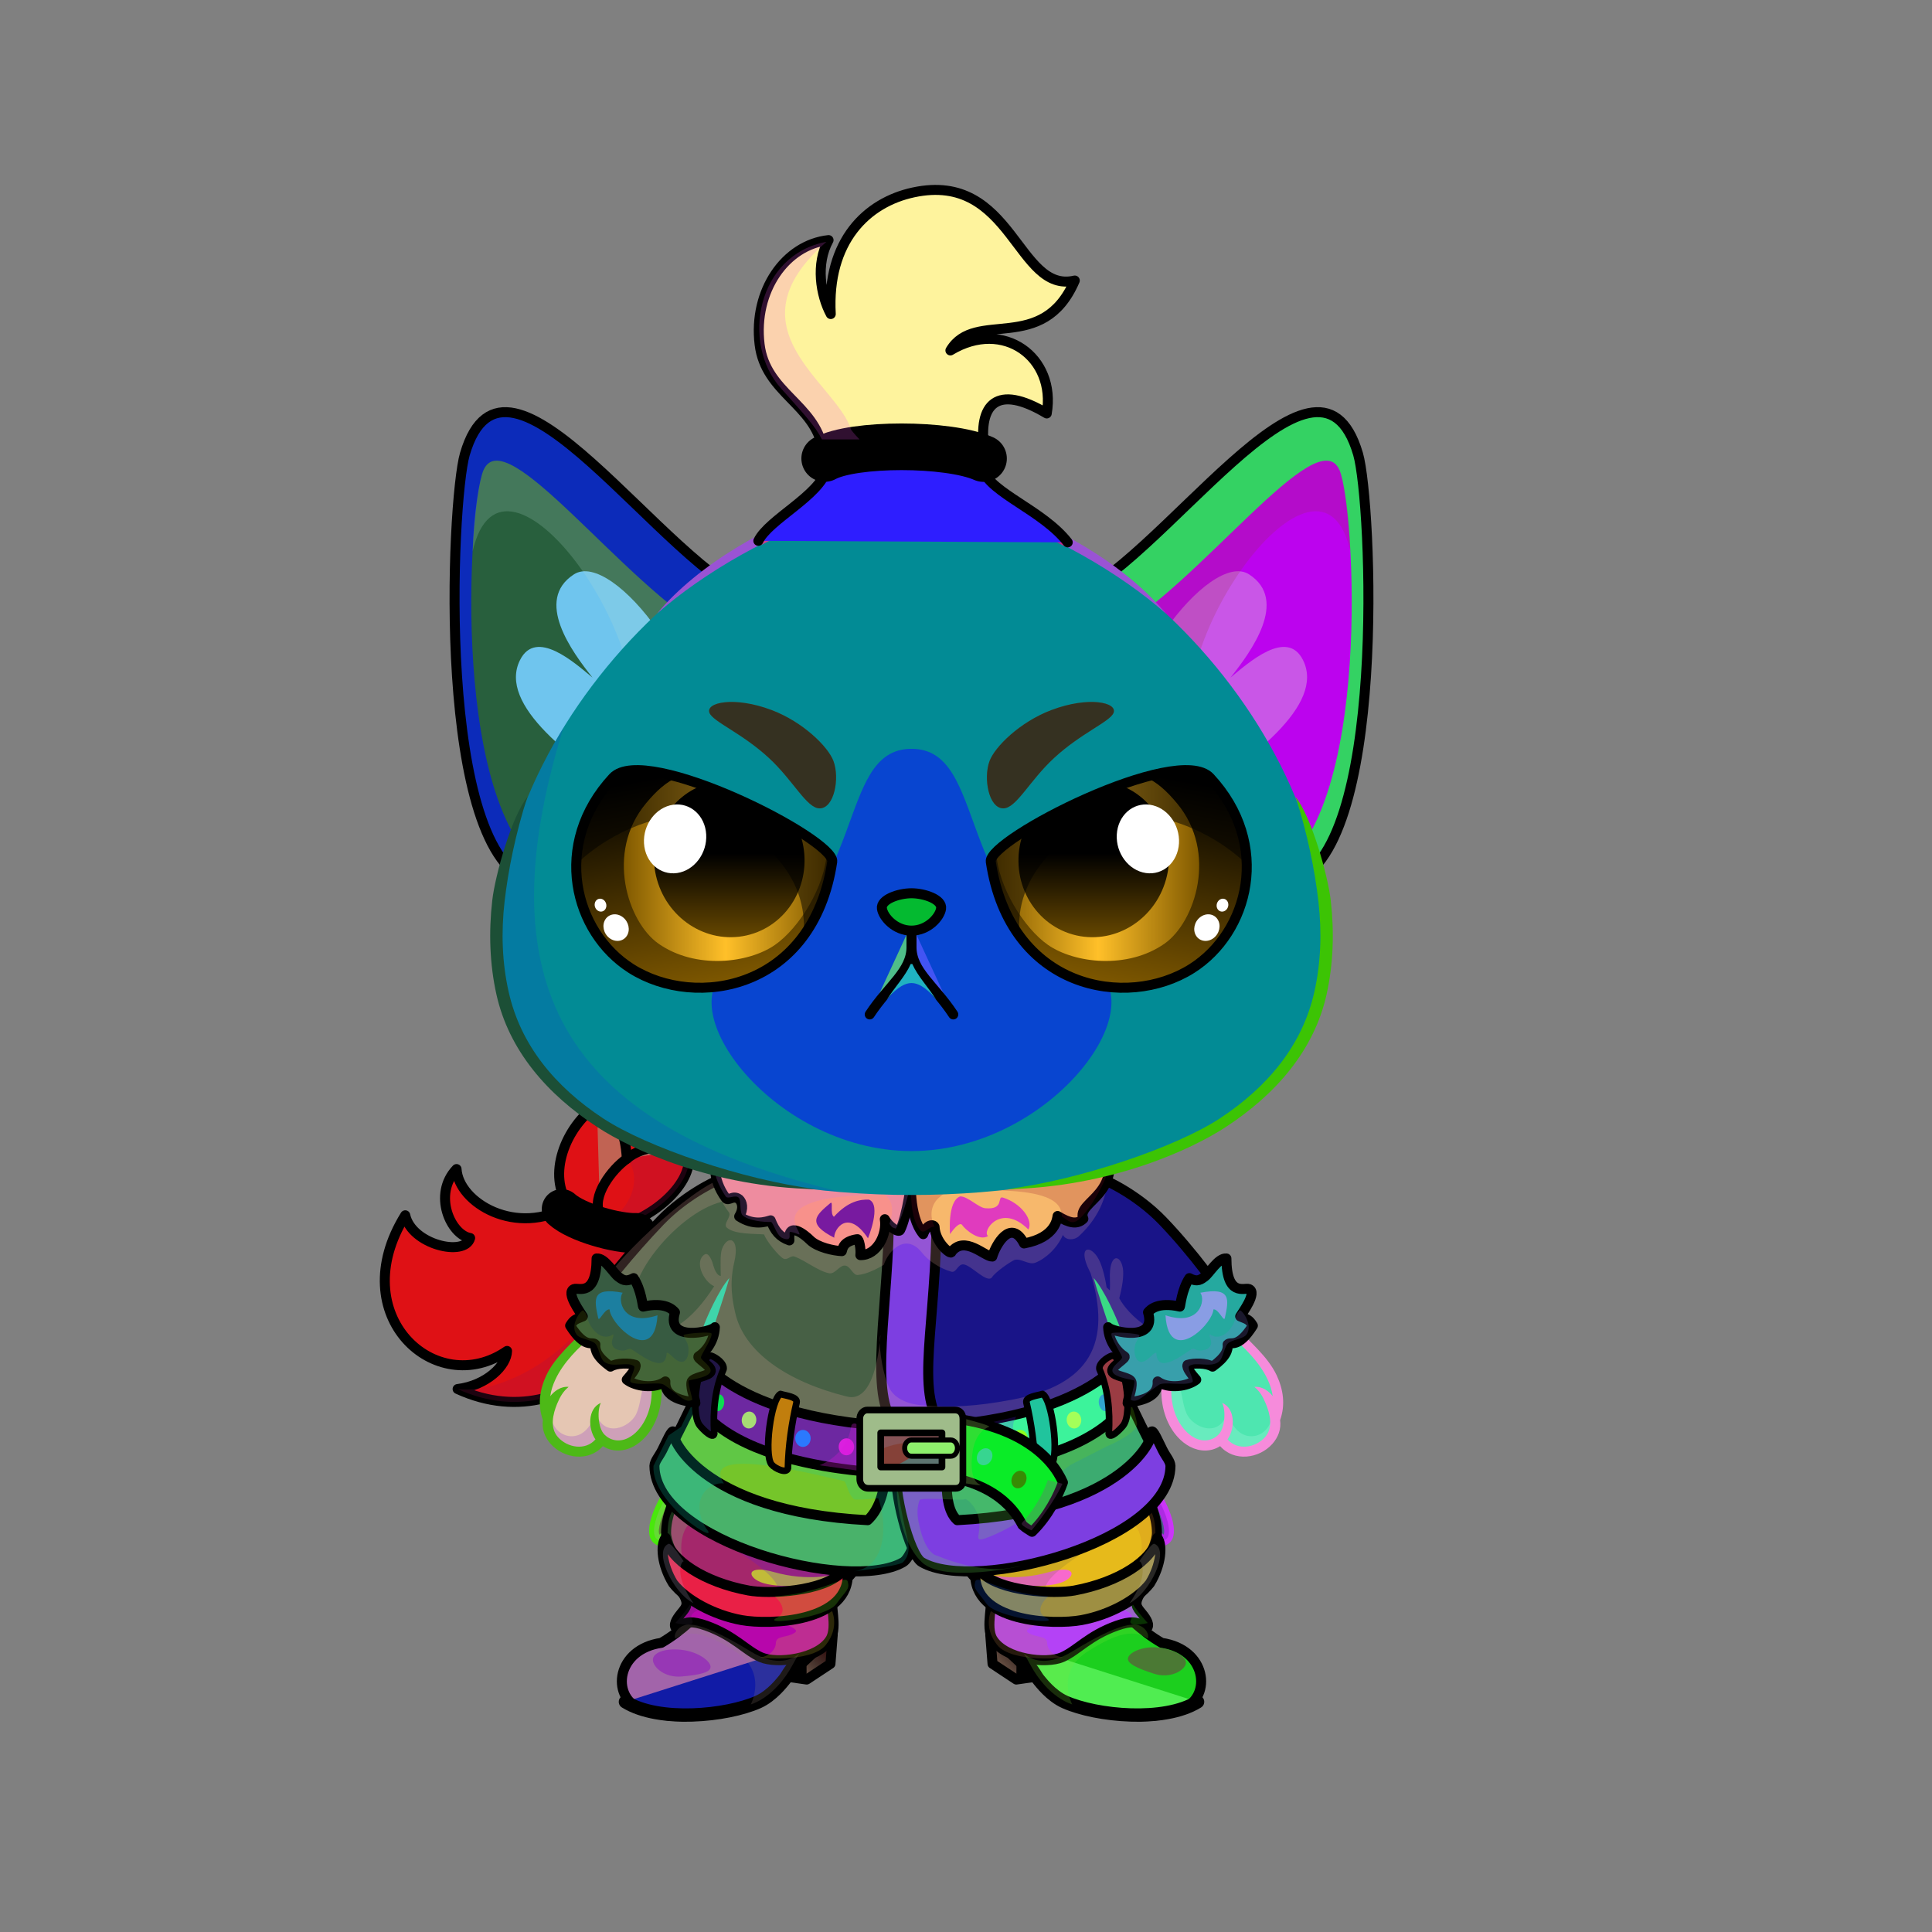<svg xmlns="http://www.w3.org/2000/svg" xmlns:xlink="http://www.w3.org/1999/xlink" style="shape-rendering:geometricPrecision; text-rendering:geometricPrecision; image-rendering:optimizeQuality; fill-rule:evenodd; clip-rule:evenodd" version="1.1" viewBox="0 0 29000 29000" xml:space="preserve"><rect x="0" y="0" width="29000" height="29000" fill="#808080" stroke="none"/><defs><style type="text/css">.HairBack-Cat1fil14 {fill:black;fill-opacity:0.2}
.HairBack-Cat1fil23 {fill:url(#HairBack-Cat1id823)}
.HairBack-Cat1str0 {stroke:black;stroke-width:150;stroke-linecap:round;stroke-linejoin:round}
.HairBack-Cat1fil22 {fill:none}
.HairBack-Cat1str3 {stroke:black;stroke-width:600;stroke-linecap:round;stroke-linejoin:round}
.RightFoot-Cat0fil26 {fill:#fffdfc}
.RightFoot-Cat0fil14 {fill:black;fill-opacity:0.2}
.RightFoot-Cat0fil22 {fill:none}
.RightFoot-Cat0fil32 {fill:black;fill-rule:nonzero}
.RightLeg-Cat5fil42 {fill:url(#RightLeg-Cat5id200)}
.RightLeg-Cat5fil32 {fill:black;fill-rule:nonzero}
.RightLeg-Cat5fil14 {fill:black;fill-opacity:0.2}
.LeftFoot-Cat0fil26 {fill:#fffdfc}
.LeftFoot-Cat0fil14 {fill:black;fill-opacity:0.2}
.LeftFoot-Cat0fil22 {fill:none}
.LeftFoot-Cat0fil32 {fill:black;fill-rule:nonzero}
.LeftLeg-Cat5fil47 {fill:url(#LeftLeg-Cat5id199)}
.LeftLeg-Cat5fil32 {fill:black;fill-rule:nonzero}
.LeftLeg-Cat5fil14 {fill:black;fill-opacity:0.2}
.RightPaw-Cat0fil26 {fill:#fffdfc}
.RightPaw-Cat0fil14 {fill:black;fill-opacity:0.2}
.RightPaw-Cat0fil32 {fill:black;fill-rule:nonzero}
.LeftPaw-Cat0fil26 {fill:#fffdfc}
.LeftPaw-Cat0fil14 {fill:black;fill-opacity:0.2}
.LeftPaw-Cat0fil32 {fill:black;fill-rule:nonzero}
.Body-Cat2fil62 {fill:url(#Body-Cat2id318)}
.Body-Cat2fil14 {fill:black;fill-opacity:0.2}
.Body-Cat2fil32 {fill:black;fill-rule:nonzero}
.Body-Cat2fil64 {fill:url(#Body-Cat2id245)}
.Ears-Cat8fil111 {fill:url(#Ears-Cat8id141)}
.Ears-Cat8fil112 {fill:url(#Ears-Cat8id417)}
.Ears-Cat8fil14 {fill:black;fill-opacity:0.2}
.Ears-Cat8fil114 {fill:url(#Ears-Cat8id309)}
.Ears-Cat8fil115 {fill:url(#Ears-Cat8id298)}
.Ears-Cat8fil110 {fill:url(#Ears-Cat8id459)}
.Ears-Cat8str0 {stroke:black;stroke-width:150;stroke-linecap:round;stroke-linejoin:round}
.Ears-Cat8fil113 {fill:url(#Ears-Cat8id416)}
.Head-Cat0fil136 {fill:url(#Head-Cat0id38)}
.Head-Cat0fil137 {fill:url(#Head-Cat0id231)}
.Head-Cat0fil14 {fill:black;fill-opacity:0.2}
.Head-Cat0fil32 {fill:black;fill-rule:nonzero}
.Mouth-Cat3fil100 {fill:black}
.Mouth-Cat3fil22 {fill:none}
.Mouth-Cat3str0 {stroke:black;stroke-width:150;stroke-linecap:round;stroke-linejoin:round}
.Eyes-Cat10fil208 {fill:url(#Eyes-Cat10id891)}
.Eyes-Cat10fil209 {fill:url(#Eyes-Cat10id314)}
.Eyes-Cat10fil210 {fill:url(#Eyes-Cat10id511)}
.Eyes-Cat10fil157 {fill:black;fill-opacity:0.502}
.Eyes-Cat10fil152 {fill:white}
.Eyes-Cat10fil211 {fill:url(#Eyes-Cat10id890)}
.Eyes-Cat10fil212 {fill:url(#Eyes-Cat10id134)}
.Eyes-Cat10fil213 {fill:url(#Eyes-Cat10id384)}
.Eyes-Cat10fil155 {fill:#6b6342}
.Eyes-Cat10fil22 {fill:none}
.Eyes-Cat10str4 {stroke:black;stroke-width:150}
.Moustache-Cat0fil22 {fill:none}
.Nose-Cat0fil221 {fill:url(#Nose-Cat0id921)}
.Nose-Cat0str0 {stroke:black;stroke-width:150;stroke-linecap:round;stroke-linejoin:round}
.Hair-Cat4fil225 {fill:url(#Hair-Cat4id49)}
.Hair-Cat4fil14 {fill:black;fill-opacity:0.2}
.Hair-Cat4fil22 {fill:none}
.Hair-Cat4str0 {stroke:black;stroke-width:150;stroke-linecap:round;stroke-linejoin:round}
.Hair-Cat4fil226 {fill:url(#Hair-Cat4id379)}
.Hair-Cat4str6 {stroke:black;stroke-width:700;stroke-linecap:round;stroke-linejoin:round}
.NecklaceNeoSanta-Mediumfil150 {fill:url(#NecklaceNeoSanta-Mediumid79)}
.NecklaceNeoSanta-Mediumfil151 {fill:black;fill-rule:nonzero;fill-opacity:0.2}
.NecklaceNeoSanta-Mediumfil152 {fill:black;fill-opacity:0.251}
.NecklaceNeoSanta-Mediumfil153 {fill:black}
.NecklaceNeoSanta-Mediumfil114 {fill:black;fill-opacity:0.2}
.NecklaceNeoSanta-Mediumfil155 {fill:#9C877B;fill-opacity:0.502}
.NecklaceNeoSanta-Mediumfil157 {fill:url(#NecklaceNeoSanta-Mediumid45)}
.NecklaceNeoSanta-Mediumfil112 {fill:#003333;fill-opacity:0.8}
.NecklaceNeoSanta-Mediumfil163 {fill:url(#NecklaceNeoSanta-Mediumid40)}
.NecklaceNeoSanta-Mediumfil164 {fill:url(#NecklaceNeoSanta-Mediumid68)}
.NecklaceNeoSanta-Mediumfil72 {fill:black;fill-rule:nonzero}
.NecklaceNeoSanta-Mediumfil169 {fill:black}
.NecklaceNeoSanta-Mediumfil170 {fill:black;fill-opacity:0.302}
.NecklaceNeoSanta-Mediumfil175 {fill:url(#NecklaceNeoSanta-Mediumid4)}
.NecklaceNeoSanta-Mediumfil176 {fill:white;fill-opacity:0.2}
.NecklaceNeoSanta-Mediumfil178 {fill:url(#NecklaceNeoSanta-Mediumid95)}
.NecklaceNeoSanta-Mediumfil179 {fill:url(#NecklaceNeoSanta-Mediumid208)}
.NecklaceNeoSanta-Mediumfil180 {fill:url(#NecklaceNeoSanta-Mediumid72)}
.NecklaceNeoSanta-Mediumfil181 {fill:#380000;fill-opacity:0.349}
.NecklaceNeoSanta-Mediumfil182 {fill:url(#NecklaceNeoSanta-Mediumid110)}
.NecklaceNeoSanta-Mediumfil139 {fill:#15202B;fill-opacity:0.4}
.NecklaceNeoSanta-Mediumfil183 {fill:white;fill-opacity:0.702}
.NecklaceNeoSanta-Mediumfil185 {fill:#000066;fill-opacity:0.2}
.NecklaceNeoSanta-Mediumfil186 {fill:url(#NecklaceNeoSanta-Mediumid24)}
.NecklaceNeoSanta-Mediumfil188 {fill:url(#NecklaceNeoSanta-Mediumid34)}
.NecklaceNeoSanta-Mediumfil191 {fill:url(#NecklaceNeoSanta-Mediumid23)}
.NecklaceNeoSanta-Mediumfil192 {fill:url(#NecklaceNeoSanta-Mediumid22)}
.NecklaceNeoSanta-Mediumfil149 {fill:url(#NecklaceNeoSanta-Mediumid93)}
.NecklaceNeoSanta-Mediumstr2 {stroke:black;stroke-width:150;stroke-linecap:round;stroke-linejoin:round;stroke-miterlimit:22.926}
.NecklaceNeoSanta-Mediumfil15 {fill:none}
.NecklaceNeoSanta-Mediumstr4 {stroke:black;stroke-width:200;stroke-linecap:round;stroke-linejoin:round;stroke-miterlimit:22.926}
.NecklaceNeoSanta-Mediumfil154 {fill:url(#NecklaceNeoSanta-Mediumid71)}
.NecklaceNeoSanta-Mediumfil156 {fill:url(#NecklaceNeoSanta-Mediumid108)}
.NecklaceNeoSanta-Mediumfil158 {fill:url(#NecklaceNeoSanta-Mediumid65)}
.NecklaceNeoSanta-Mediumfil159 {fill:url(#NecklaceNeoSanta-Mediumid51)}
.NecklaceNeoSanta-Mediumstr6 {stroke:black;stroke-width:150;stroke-linecap:round;stroke-linejoin:round;stroke-miterlimit:22.926}
.NecklaceNeoSanta-Mediumfil160 {fill:url(#NecklaceNeoSanta-Mediumid20)}
.NecklaceNeoSanta-Mediumfil161 {fill:url(#NecklaceNeoSanta-Mediumid41)}
.NecklaceNeoSanta-Mediumfil162 {fill:url(#NecklaceNeoSanta-Mediumid16)}
.NecklaceNeoSanta-Mediumfil165 {fill:url(#NecklaceNeoSanta-Mediumid47)}
.NecklaceNeoSanta-Mediumfil121 {fill:url(#NecklaceNeoSanta-Mediumid53)}
.NecklaceNeoSanta-Mediumfil166 {fill:url(#NecklaceNeoSanta-Mediumid64)}
.NecklaceNeoSanta-Mediumfil123 {fill:url(#NecklaceNeoSanta-Mediumid37)}
.NecklaceNeoSanta-Mediumfil167 {fill:url(#NecklaceNeoSanta-Mediumid6)}
.NecklaceNeoSanta-Mediumfil168 {fill:url(#NecklaceNeoSanta-Mediumid3)}
.NecklaceNeoSanta-Mediumfil171 {fill:url(#NecklaceNeoSanta-Mediumid194)}
.NecklaceNeoSanta-Mediumstr1 {stroke:black;stroke-width:100;stroke-linecap:round;stroke-linejoin:round;stroke-miterlimit:22.926}
.NecklaceNeoSanta-Mediumfil172 {fill:url(#NecklaceNeoSanta-Mediumid195)}
.NecklaceNeoSanta-Mediumfil173 {fill:url(#NecklaceNeoSanta-Mediumid127)}
.NecklaceNeoSanta-Mediumfil174 {fill:url(#NecklaceNeoSanta-Mediumid159)}
.NecklaceNeoSanta-Mediumfil177 {fill:url(#NecklaceNeoSanta-Mediumid7)}
.NecklaceNeoSanta-Mediumstr5 {stroke:black;stroke-width:75;stroke-linecap:round;stroke-linejoin:round;stroke-miterlimit:22.926}
.NecklaceNeoSanta-Mediumfil184 {fill:url(#NecklaceNeoSanta-Mediumid5)}
.NecklaceNeoSanta-Mediumfil187 {fill:url(#NecklaceNeoSanta-Mediumid8)}
.NecklaceNeoSanta-Mediumfil189 {fill:url(#NecklaceNeoSanta-Mediumid112)}
.NecklaceNeoSanta-Mediumfil190 {fill:url(#NecklaceNeoSanta-Mediumid12)}
</style><linearGradient gradientUnits="userSpaceOnUse" id="HairBack-Cat1id823" x1="7014.47" x2="9863.71" y1="20527.4" y2="16190.6">
   <stop offset="0" style="stop-opacity:1; stop-color:#5d626d"/>
   <stop offset="0.722" style="stop-opacity:1; stop-color:#3f4654"/>
   <stop offset="1" style="stop-opacity:1; stop-color:#3f4654"/>
  </linearGradient><linearGradient gradientUnits="userSpaceOnUse" id="RightLeg-Cat5id200" x1="15892.3" x2="15336.7" xlink:href="#RightLeg-Cat5id17" y1="24311.5" y2="21160.9">
  </linearGradient><linearGradient gradientUnits="userSpaceOnUse" id="LeftLeg-Cat5id199" x1="11471.6" x2="12027.1" xlink:href="#LeftLeg-Cat5id17" y1="24311.5" y2="21160.8">
  </linearGradient><linearGradient gradientUnits="objectBoundingBox" id="Body-Cat2id318" x1="50%" x2="50%" xlink:href="#Body-Cat2id36" y1="0%" y2="100%">
  </linearGradient><linearGradient gradientUnits="userSpaceOnUse" id="Body-Cat2id245" x1="13681.9" x2="13681.9" y1="22974.9" y2="18175.1">
   <stop offset="0" style="stop-opacity:1; stop-color:#fffdfc"/>
   <stop offset="0.651" style="stop-opacity:1; stop-color:#fffdfc"/>
   <stop offset="1" style="stop-opacity:1; stop-color:#f2e9e4"/>
  </linearGradient><linearGradient gradientUnits="userSpaceOnUse" id="Ears-Cat8id141" x1="6934.92" x2="10827.8" y1="8875.46" y2="11182.4">
   <stop offset="0" style="stop-opacity:1; stop-color:#F5E2E2"/>
   <stop offset="0.671" style="stop-opacity:1; stop-color:#DDC0C0"/>
   <stop offset="1" style="stop-opacity:1; stop-color:#C49D9D"/>
  </linearGradient><linearGradient gradientUnits="userSpaceOnUse" id="Ears-Cat8id417" x1="7964.49" x2="10313.8" xlink:href="#Ears-Cat8id298" y1="9333.94" y2="11298.1">
  </linearGradient><linearGradient gradientUnits="userSpaceOnUse" id="Ears-Cat8id309" x1="20428.9" x2="16536.1" xlink:href="#Ears-Cat8id141" y1="8873.23" y2="11184.6">
  </linearGradient><linearGradient gradientUnits="userSpaceOnUse" id="Ears-Cat8id459" x1="6808.59" x2="11408.6" xlink:href="#Ears-Cat8id84" y1="8115.8" y2="11311.6">
  </linearGradient><linearGradient gradientUnits="userSpaceOnUse" id="Ears-Cat8id416" x1="20555.2" x2="15955.4" xlink:href="#Ears-Cat8id84" y1="8115.24" y2="11312.2">
  </linearGradient><linearGradient gradientUnits="userSpaceOnUse" id="Head-Cat0id38" x1="13681.9" x2="13681.9" y1="17936.7" y2="7484.8">
   <stop offset="0" style="stop-opacity:1; stop-color:#736c54"/>
   <stop offset="0.388" style="stop-opacity:1; stop-color:#999177"/>
   <stop offset="1" style="stop-opacity:1; stop-color:#b3b0a6"/>
  </linearGradient><linearGradient gradientUnits="userSpaceOnUse" id="Head-Cat0id231" x1="13681.9" x2="13681.9" xlink:href="#Head-Cat0id230" y1="11239.8" y2="17278">
  </linearGradient><linearGradient gradientUnits="userSpaceOnUse" id="Eyes-Cat10id891" x1="10884.2" x2="10257" xlink:href="#Eyes-Cat10id27" y1="14816.5" y2="11570.1">
  </linearGradient><linearGradient gradientUnits="userSpaceOnUse" id="Eyes-Cat10id314" x1="9363.74" x2="12410.6" xlink:href="#Eyes-Cat10id57" y1="13043.4" y2="13043.4">
  </linearGradient><linearGradient gradientUnits="userSpaceOnUse" id="Eyes-Cat10id511" x1="10946.1" x2="10946.1" xlink:href="#Eyes-Cat10id384" y1="11784.3" y2="14068.5">
  </linearGradient><linearGradient gradientUnits="userSpaceOnUse" id="Eyes-Cat10id890" x1="16479.7" x2="17106.8" xlink:href="#Eyes-Cat10id27" y1="14816.5" y2="11570.1">
  </linearGradient><linearGradient gradientUnits="userSpaceOnUse" id="Eyes-Cat10id134" x1="14953.3" x2="18000.1" xlink:href="#Eyes-Cat10id57" y1="13043.4" y2="13043.4">
  </linearGradient><linearGradient gradientUnits="userSpaceOnUse" id="Nose-Cat0id921" x1="13681.9" x2="13681.9" y1="13407.9" y2="13968.6">
   <stop offset="0" style="stop-opacity:1; stop-color:#FFCCCC"/>
   <stop offset="1" style="stop-opacity:1; stop-color:#DB9092"/>
  </linearGradient><linearGradient gradientUnits="userSpaceOnUse" id="Hair-Cat4id49" x1="13715.8" x2="13715.8" y1="6802.99" y2="8218.57">
   <stop offset="0" style="stop-opacity:1; stop-color:#3f4654"/>
   <stop offset="1" style="stop-opacity:1; stop-color:#5d626d"/>
  </linearGradient><linearGradient gradientUnits="userSpaceOnUse" id="Hair-Cat4id379" x1="13761.3" x2="13761.3" y1="6750.28" y2="2850.72">
   <stop offset="0" style="stop-opacity:1; stop-color:#3f4654"/>
   <stop offset="0.549" style="stop-opacity:1; stop-color:#5d626d"/>
   <stop offset="1" style="stop-opacity:1; stop-color:#5d626d"/>
  </linearGradient><linearGradient gradientUnits="userSpaceOnUse" id="NecklaceNeoSanta-Mediumid79" x1="12015.78" x2="9809.97" xlink:href="#NecklaceNeoSanta-Mediumid42" y1="23944.34" y2="25478.25">
  </linearGradient><linearGradient gradientUnits="userSpaceOnUse" id="NecklaceNeoSanta-Mediumid45" x1="15347.2" x2="17554.73" xlink:href="#NecklaceNeoSanta-Mediumid42" y1="23944.88" y2="25477.7">
  </linearGradient><linearGradient gradientUnits="userSpaceOnUse" id="NecklaceNeoSanta-Mediumid40" x1="17441.03" x2="14683.58" y1="21507.6" y2="18063.49">
   <stop offset="0" style="stop-opacity:1; stop-color:#00AF92"/>
   <stop offset="0.439" style="stop-opacity:1; stop-color:#00AF92"/>
   <stop offset="1" style="stop-opacity:1; stop-color:#00E599"/>
  </linearGradient><linearGradient gradientUnits="userSpaceOnUse" id="NecklaceNeoSanta-Mediumid68" x1="10043.52" x2="12550.81" xlink:href="#NecklaceNeoSanta-Mediumid67" y1="21582.59" y2="17988.5">
  </linearGradient><linearGradient gradientUnits="userSpaceOnUse" id="NecklaceNeoSanta-Mediumid4" x1="13058.85" x2="15957.05" y1="22227.69" y2="22023.8">
   <stop offset="0" style="stop-opacity:1; stop-color:#030303"/>
   <stop offset="0.471" style="stop-opacity:1; stop-color:#2D2824"/>
   <stop offset="1" style="stop-opacity:1; stop-color:#786655"/>
  </linearGradient><linearGradient gradientUnits="userSpaceOnUse" id="NecklaceNeoSanta-Mediumid95" x1="14096.59" x2="13262.16" xlink:href="#NecklaceNeoSanta-Mediumid35" y1="22247.63" y2="21257.6">
  </linearGradient><linearGradient gradientUnits="userSpaceOnUse" id="NecklaceNeoSanta-Mediumid208" x1="14075.44" x2="13781.48" xlink:href="#NecklaceNeoSanta-Mediumid38" y1="21706.03" y2="21205.99">
  </linearGradient><linearGradient gradientUnits="userSpaceOnUse" id="NecklaceNeoSanta-Mediumid72" x1="14105.91" x2="13146.2" xlink:href="#NecklaceNeoSanta-Mediumid38" y1="21866.19" y2="21634.83">
  </linearGradient><linearGradient gradientUnits="userSpaceOnUse" id="NecklaceNeoSanta-Mediumid110" x1="13581.35" x2="14369.32" xlink:href="#NecklaceNeoSanta-Mediumid77" y1="21723.06" y2="21749.52">
  </linearGradient><linearGradient gradientUnits="userSpaceOnUse" id="NecklaceNeoSanta-Mediumid24" x1="17940.47" x2="17707.46" xlink:href="#NecklaceNeoSanta-Mediumid1" y1="19723.03" y2="19506.09">
  </linearGradient><linearGradient gradientUnits="userSpaceOnUse" id="NecklaceNeoSanta-Mediumid34" x1="9423.41" x2="9656.42" xlink:href="#NecklaceNeoSanta-Mediumid1" y1="19723.03" y2="19506.09">
  </linearGradient><linearGradient gradientUnits="userSpaceOnUse" id="NecklaceNeoSanta-Mediumid23" x1="14822.42" x2="14773.46" xlink:href="#NecklaceNeoSanta-Mediumid1" y1="18302.62" y2="18636.66">
  </linearGradient><linearGradient gradientUnits="userSpaceOnUse" id="NecklaceNeoSanta-Mediumid22" x1="12676.77" x2="12618.16" xlink:href="#NecklaceNeoSanta-Mediumid1" y1="18332.47" y2="18642.38">
  </linearGradient><linearGradient gradientUnits="userSpaceOnUse" id="NecklaceNeoSanta-Mediumid93" x1="12396.69" x2="11923.83" xlink:href="#NecklaceNeoSanta-Mediumid42" y1="24636.24" y2="25126.03">
  </linearGradient><linearGradient gradientUnits="userSpaceOnUse" id="NecklaceNeoSanta-Mediumid71" x1="12041.53" x2="10601.66" xlink:href="#NecklaceNeoSanta-Mediumid61" y1="23838.43" y2="24797.79">
  </linearGradient><linearGradient gradientUnits="userSpaceOnUse" id="NecklaceNeoSanta-Mediumid108" x1="15440.18" x2="14966.95" xlink:href="#NecklaceNeoSanta-Mediumid42" y1="24656.71" y2="25105.56">
  </linearGradient><linearGradient gradientUnits="userSpaceOnUse" id="NecklaceNeoSanta-Mediumid65" x1="15322.17" x2="16762.31" xlink:href="#NecklaceNeoSanta-Mediumid61" y1="23838.46" y2="24797.76">
  </linearGradient><linearGradient gradientUnits="userSpaceOnUse" id="NecklaceNeoSanta-Mediumid51" x1="13921.05" x2="17126.64" y1="21972.64" y2="23496.64">
   <stop offset="0" style="stop-opacity:1; stop-color:#006B59"/>
   <stop offset="0.569" style="stop-opacity:1; stop-color:#00AF92"/>
   <stop offset="1" style="stop-opacity:1; stop-color:#00D4A6"/>
  </linearGradient><linearGradient gradientUnits="userSpaceOnUse" id="NecklaceNeoSanta-Mediumid20" x1="16401.97" x2="15654.18" xlink:href="#NecklaceNeoSanta-Mediumid12" y1="22986.78" y2="24599.68">
  </linearGradient><linearGradient gradientUnits="userSpaceOnUse" id="NecklaceNeoSanta-Mediumid41" x1="11236.68" x2="12443.31" y1="21273.53" y2="24195.75">
   <stop offset="0" style="stop-opacity:1; stop-color:#006B59"/>
   <stop offset="0.361" style="stop-opacity:1; stop-color:#00AF92"/>
   <stop offset="1" style="stop-opacity:1; stop-color:#00D4A6"/>
  </linearGradient><linearGradient gradientUnits="userSpaceOnUse" id="NecklaceNeoSanta-Mediumid16" x1="10961.87" x2="11709.66" xlink:href="#NecklaceNeoSanta-Mediumid12" y1="22986.78" y2="24599.68">
  </linearGradient><linearGradient gradientUnits="userSpaceOnUse" id="NecklaceNeoSanta-Mediumid47" x1="10808.65" x2="12822.89" y1="21208.01" y2="23122.9">
   <stop offset="0" style="stop-opacity:1; stop-color:#006E5C"/>
   <stop offset="0.471" style="stop-opacity:1; stop-color:#00AF92"/>
   <stop offset="1" style="stop-opacity:1; stop-color:#00E599"/>
  </linearGradient><linearGradient gradientUnits="objectBoundingBox" id="NecklaceNeoSanta-Mediumid53" x1="15.439%" x2="84.561%" xlink:href="#NecklaceNeoSanta-Mediumid47" y1="13.868%" y2="86.132%">
  </linearGradient><linearGradient gradientUnits="userSpaceOnUse" id="NecklaceNeoSanta-Mediumid64" x1="13717.76" x2="10046.21" xlink:href="#NecklaceNeoSanta-Mediumid54" y1="23012.1" y2="22060.46">
  </linearGradient><linearGradient gradientUnits="objectBoundingBox" id="NecklaceNeoSanta-Mediumid37" x1="78.93%" x2="21.07%" y1="9.219%" y2="90.781%">
   <stop offset="0" style="stop-opacity:1; stop-color:#C1D0F7"/>
   <stop offset="0.471" style="stop-opacity:1; stop-color:#E9ECF5"/>
   <stop offset="1" style="stop-opacity:1; stop-color:white"/>
  </linearGradient><linearGradient gradientUnits="userSpaceOnUse" id="NecklaceNeoSanta-Mediumid6" x1="10347.1" x2="13668.8" xlink:href="#NecklaceNeoSanta-Mediumid3" y1="21388.03" y2="20993.22">
  </linearGradient><linearGradient gradientUnits="userSpaceOnUse" id="NecklaceNeoSanta-Mediumid194" x1="15736.24" x2="15524.47" xlink:href="#NecklaceNeoSanta-Mediumid47" y1="21160.21" y2="21831.57">
  </linearGradient><linearGradient gradientUnits="userSpaceOnUse" id="NecklaceNeoSanta-Mediumid195" x1="16831.78" x2="16623.71" xlink:href="#NecklaceNeoSanta-Mediumid47" y1="20588.64" y2="21280.76">
  </linearGradient><linearGradient gradientUnits="userSpaceOnUse" id="NecklaceNeoSanta-Mediumid127" x1="10532.1" x2="10740.17" xlink:href="#NecklaceNeoSanta-Mediumid47" y1="20588.64" y2="21280.76">
  </linearGradient><linearGradient gradientUnits="userSpaceOnUse" id="NecklaceNeoSanta-Mediumid159" x1="11627.64" x2="11839.41" xlink:href="#NecklaceNeoSanta-Mediumid47" y1="21160.21" y2="21831.57">
  </linearGradient><linearGradient gradientUnits="userSpaceOnUse" id="NecklaceNeoSanta-Mediumid7" x1="14264.74" x2="13059.76" y1="21710.68" y2="21745.88">
   <stop offset="0" style="stop-opacity:1; stop-color:#030303"/>
   <stop offset="0.51" style="stop-opacity:1; stop-color:#73665B"/>
   <stop offset="1" style="stop-opacity:1; stop-color:#030303"/>
  </linearGradient><linearGradient gradientUnits="userSpaceOnUse" id="NecklaceNeoSanta-Mediumid5" x1="16822.6" x2="18616.99" y1="19362.97" y2="20587.1">
   <stop offset="0" style="stop-opacity:1; stop-color:#CED9F6"/>
   <stop offset="0.29" style="stop-opacity:1; stop-color:#E4E9F5"/>
   <stop offset="0.69" style="stop-opacity:1; stop-color:#E9ECF5"/>
   <stop offset="1" style="stop-opacity:1; stop-color:#C1D0F7"/>
  </linearGradient><linearGradient gradientUnits="userSpaceOnUse" id="NecklaceNeoSanta-Mediumid8" x1="8746.89" x2="10541.28" xlink:href="#NecklaceNeoSanta-Mediumid5" y1="19362.97" y2="20587.1">
  </linearGradient><linearGradient gradientUnits="userSpaceOnUse" id="NecklaceNeoSanta-Mediumid112" x1="11272.07" x2="13153.34" xlink:href="#NecklaceNeoSanta-Mediumid12" y1="17276.73" y2="18651.54">
  </linearGradient><linearGradient gradientUnits="userSpaceOnUse" id="RightLeg-Cat5id17" x1="11873.5" x2="11873.5" y1="24310" y2="21166.6">
   <stop offset="0" style="stop-opacity:1; stop-color:#b3b0a6"/>
   <stop offset="0.431" style="stop-opacity:1; stop-color:#b3b0a6"/>
   <stop offset="1" style="stop-opacity:1; stop-color:#999177"/>
  </linearGradient><linearGradient gradientUnits="userSpaceOnUse" id="LeftLeg-Cat5id17" x1="11873.5" x2="11873.5" y1="24310" y2="21166.6">
   <stop offset="0" style="stop-opacity:1; stop-color:#b3b0a6"/>
   <stop offset="0.431" style="stop-opacity:1; stop-color:#b3b0a6"/>
   <stop offset="1" style="stop-opacity:1; stop-color:#999177"/>
  </linearGradient><linearGradient gradientUnits="userSpaceOnUse" id="Body-Cat2id36" x1="13681.9" x2="13681.9" y1="17936.7" y2="7484.8">
   <stop offset="0" style="stop-opacity:1; stop-color:#736c54"/>
   <stop offset="0.031" style="stop-opacity:1; stop-color:#736c54"/>
   <stop offset="0.529" style="stop-opacity:1; stop-color:#999177"/>
   <stop offset="1" style="stop-opacity:1; stop-color:#b3b0a6"/>
  </linearGradient><linearGradient gradientUnits="userSpaceOnUse" id="Ears-Cat8id298" x1="19399.4" x2="17050.2" y1="9333.89" y2="11298.1">
   <stop offset="0" style="stop-opacity:1; stop-color:#E4BBB9"/>
   <stop offset="0.651" style="stop-opacity:1; stop-color:#CE9F9E"/>
   <stop offset="1" style="stop-opacity:1; stop-color:#B88383"/>
  </linearGradient><linearGradient gradientUnits="userSpaceOnUse" id="Ears-Cat8id84" x1="6139.33" x2="11159.1" y1="7542.58" y2="10340.5">
   <stop offset="0" style="stop-opacity:1; stop-color:#918969"/>
   <stop offset="0.4" style="stop-opacity:1; stop-color:#6b6342"/>
   <stop offset="1" style="stop-opacity:1; stop-color:#6b6342"/>
  </linearGradient><linearGradient gradientUnits="userSpaceOnUse" id="Head-Cat0id230" x1="13681.9" x2="13681.9" y1="13028.8" y2="17278">
   <stop offset="0" style="stop-opacity:1; stop-color:#fffdfc"/>
   <stop offset="0.659" style="stop-opacity:1; stop-color:#fffdfc"/>
   <stop offset="1" style="stop-opacity:1; stop-color:#f2e9e4"/>
  </linearGradient><linearGradient gradientUnits="userSpaceOnUse" id="Eyes-Cat10id27" x1="16937.6" x2="16937.6" y1="14961.3" y2="11448.6">
   <stop offset="0" style="stop-opacity:1; stop-color:#805900"/>
   <stop offset="1" style="stop-opacity:1; stop-color:black"/>
  </linearGradient><linearGradient gradientUnits="objectBoundingBox" id="Eyes-Cat10id57" x1="100%" x2="0%" y1="50%" y2="50%">
   <stop offset="0" style="stop-opacity:1; stop-color:#805900"/>
   <stop offset="0.502" style="stop-opacity:1; stop-color:#ffc029"/>
   <stop offset="1" style="stop-opacity:1; stop-color:#805900"/>
  </linearGradient><linearGradient gradientUnits="userSpaceOnUse" id="Eyes-Cat10id384" x1="16417.8" x2="16417.8" y1="11784.3" y2="14068.5">
   <stop offset="0" style="stop-opacity:1; stop-color:black"/>
   <stop offset="0.45" style="stop-opacity:1; stop-color:black"/>
   <stop offset="1" style="stop-opacity:1; stop-color:#664700"/>
  </linearGradient><linearGradient gradientUnits="userSpaceOnUse" id="NecklaceNeoSanta-Mediumid42" x1="12489.83" x2="11990.59" y1="24484.19" y2="25012.82">
   <stop offset="0" style="stop-opacity:1; stop-color:#2C0406"/>
   <stop offset="0.522" style="stop-opacity:1; stop-color:#47342D"/>
   <stop offset="1" style="stop-opacity:1; stop-color:#7A6050"/>
  </linearGradient><linearGradient gradientUnits="userSpaceOnUse" id="NecklaceNeoSanta-Mediumid67" x1="9693.61" x2="12441.9" y1="21398.52" y2="17458.82">
   <stop offset="0" style="stop-opacity:1; stop-color:#00332B"/>
   <stop offset="0.333" style="stop-opacity:1; stop-color:#008C62"/>
   <stop offset="0.549" style="stop-opacity:1; stop-color:#00AF92"/>
   <stop offset="1" style="stop-opacity:1; stop-color:#00E599"/>
  </linearGradient><linearGradient gradientUnits="userSpaceOnUse" id="NecklaceNeoSanta-Mediumid35" x1="14136.46" x2="13221.8" y1="22127.51" y2="21042.3">
   <stop offset="0" style="stop-opacity:1; stop-color:#32464A"/>
   <stop offset="0.451" style="stop-opacity:1; stop-color:#75B4BF"/>
   <stop offset="0.769" style="stop-opacity:1; stop-color:#D4F6FF"/>
   <stop offset="0.871" style="stop-opacity:1; stop-color:#DFEAED"/>
   <stop offset="1" style="stop-opacity:1; stop-color:#57AEB8"/>
  </linearGradient><linearGradient gradientUnits="userSpaceOnUse" id="NecklaceNeoSanta-Mediumid38" x1="14146.68" x2="13094.68" y1="21709.39" y2="21455.78">
   <stop offset="0" style="stop-opacity:1; stop-color:#4F7980"/>
   <stop offset="0.451" style="stop-opacity:1; stop-color:#B7E3E8"/>
   <stop offset="1" style="stop-opacity:1; stop-color:white"/>
  </linearGradient><linearGradient gradientUnits="userSpaceOnUse" id="NecklaceNeoSanta-Mediumid77" x1="13571.69" x2="14435.43" y1="21552.48" y2="21581.48">
   <stop offset="0" style="stop-opacity:1; stop-color:#5A7578"/>
   <stop offset="0.302" style="stop-opacity:1; stop-color:#D9FDFF"/>
   <stop offset="0.522" style="stop-opacity:1; stop-color:#D7FDFF"/>
   <stop offset="1" style="stop-opacity:1; stop-color:#6F9DA3"/>
  </linearGradient><linearGradient gradientUnits="objectBoundingBox" id="NecklaceNeoSanta-Mediumid1" x1="0%" x2="100%" y1="50%" y2="50%">
   <stop offset="0" style="stop-opacity:1; stop-color:white"/>
   <stop offset="0.251" style="stop-opacity:1; stop-color:#FAFBFE"/>
   <stop offset="0.502" style="stop-opacity:1; stop-color:white"/>
   <stop offset="1" style="stop-opacity:1; stop-color:#F4F6FD"/>
  </linearGradient><linearGradient gradientUnits="userSpaceOnUse" id="NecklaceNeoSanta-Mediumid61" x1="15275.43" x2="16597.28" y1="23843.95" y2="24708.83">
   <stop offset="0" style="stop-opacity:1; stop-color:#2C0406"/>
   <stop offset="0.522" style="stop-opacity:1; stop-color:#594741"/>
   <stop offset="1" style="stop-opacity:1; stop-color:#785E4F"/>
  </linearGradient><linearGradient gradientUnits="userSpaceOnUse" id="NecklaceNeoSanta-Mediumid12" x1="15924.06" x2="14400.63" y1="17063" y2="18898.82">
   <stop offset="0" style="stop-opacity:1; stop-color:#C1D0F7"/>
   <stop offset="0.69" style="stop-opacity:1; stop-color:#E9ECF5"/>
   <stop offset="1" style="stop-opacity:1; stop-color:#E9ECF5"/>
  </linearGradient><linearGradient gradientUnits="userSpaceOnUse" id="NecklaceNeoSanta-Mediumid54" x1="13721.2" x2="9696.61" y1="22965.49" y2="21922.33">
   <stop offset="0" style="stop-opacity:1; stop-color:white"/>
   <stop offset="0.69" style="stop-opacity:1; stop-color:#E9ECF5"/>
   <stop offset="1" style="stop-opacity:1; stop-color:#E9ECF5"/>
  </linearGradient><linearGradient gradientUnits="userSpaceOnUse" id="NecklaceNeoSanta-Mediumid3" x1="13695.08" x2="17016.78" y1="21388.03" y2="20993.22">
   <stop offset="0" style="stop-opacity:1; stop-color:#030303"/>
   <stop offset="0.388" style="stop-opacity:1; stop-color:#2D2824"/>
   <stop offset="1" style="stop-opacity:1; stop-color:#635548"/>
  </linearGradient></defs><g id="HairBack-Cat1">
 <animateTransform additive="sum" attributeName="transform" dur="10" repeatCount="indefinite" type="translate" values="0;0 200;0;0 200;0;0 200;0;0 200;0"/>
  <path class="HairBack-Cat1fil23 HairBack-Cat1str0" d="M8904 15674c-122,323 -111,671 56,915 -472,326 -760,1055 -416,1512 -792,473 -1662,-48 -1691,-553 -362,380 -87,988 204,1035 -77,286 -878,102 -974,-341 -934,1504 462,2772 1528,2036 -3,220 -309,519 -742,572 1840,843 3402,-1266 2571,-2492 634,-248 1035,-801 859,-1114 380,-114 720,-529 804,-958 -829,-62 -1588,-255 -2199,-612z" style="fill:#df1115"/>
  <path class="HairBack-Cat1fil14" d="M6869 20850c1840,843 3402,-1266 2571,-2492 634,-248 1035,-801 859,-1114 380,-114 720,-529 804,-958 -413,-31 -809,-94 -1178,-194 484,553 -16,1050 -516,1302 300,333 -52,1055 -617,954 1009,1130 -902,2626 -1923,2502z" style="fill:#980f50"/>
  <path class="HairBack-Cat1fil22 HairBack-Cat1str3" d="M8432 18149c225,205 844,371 1120,359" style="fill:#1fde33"/>
  <path class="HairBack-Cat1fil22 HairBack-Cat1str0" d="M10299 17244c-290,-54 -665,-46 -890,150" style="fill:#c06e66"/>
  <path class="HairBack-Cat1fil22 HairBack-Cat1str0" d="M8960 16589c306,199 425,368 449,805 -221,152 -542,568 -402,834" style="fill:#c16353"/>
  <path class="HairBack-Cat1fil22 HairBack-Cat1str0" d="M9757 16043c-223,107 -506,437 -454,882" style="fill:#a8da8b"/>
 </g><g id="RightFoot-Cat0">
  <path class="RightFoot-Cat0fil26" d="M17107 25230c-124,214 -404,285 -611,106 -71,70 -277,145 -526,65 -410,-131 -508,-461 -851,-710 -221,-159 -124,-477 -114,-668 364,340 783,-165 1076,-248 374,-102 737,158 534,413 199,95 520,237 673,411 169,192 121,631 -181,631z" style="fill:#f0f257"/>
  <path class="RightFoot-Cat0fil14" d="M17107 25230c-124,214 -404,285 -611,106 -71,70 -277,145 -526,65 -410,-131 -518,-492 -872,-726 -156,-103 -135,-387 -103,-573 18,-14 37,-27 56,-38 -60,533 1445,1528 1433,860 214,342 596,186 545,-150 127,134 271,-14 143,-274 182,62 215,288 209,441 -17,153 -106,289 -274,289z" style="fill:#293cc4"/>
  <path class="RightFoot-Cat0fil22" d="M16655 24186c278,231 480,239 633,413 169,192 121,631 -181,631 -124,214 -404,285 -611,106 -71,70 -277,145 -526,65 -410,-131 -520,-489 -872,-726 -156,-105 -138,-331 -109,-524" style="fill:#13dd63"/>
  <path class="RightFoot-Cat0fil32" d="M16703 24128c-31,-26 -78,-22 -105,10 -27,31 -22,79 9,105 144,120 266,182 373,236 100,50 184,92 252,169 81,92 97,256 55,370 -18,49 -49,94 -96,118 7,-269 -115,-534 -402,-526 186,95 268,253 247,592 -49,79 -127,137 -220,155 -79,15 -160,-2 -228,-45 38,-218 10,-484 -289,-538 139,98 163,330 142,511 -32,29 -98,60 -189,72 -75,9 -164,4 -260,-27 -221,-71 -352,-219 -489,-375 -104,-118 -211,-239 -363,-342 -57,-38 -82,-102 -91,-176 -11,-85 -1,-183 13,-274 15,-98 -130,-119 -144,-22 -16,102 -31,212 -18,314 14,114 57,216 157,282 136,92 236,206 333,317 151,171 295,335 557,419 119,38 230,44 323,32 93,-11 171,-41 226,-75 103,70 225,98 348,74 125,-24 233,-98 305,-202 136,-15 232,-107 279,-232 61,-166 34,-387 -84,-521 -86,-98 -183,-147 -296,-204 -100,-50 -214,-108 -345,-217z" style="fill:#9e8968"/>
 </g><g id="LeftFoot-Cat0">
 <path class="LeftFoot-Cat0fil26" d="M10257 25230c124,214 404,285 611,106 71,70 277,145 526,65 410,-131 508,-461 851,-710 221,-159 124,-477 114,-668 -364,340 -783,-165 -1076,-248 -374,-102 -737,158 -535,413 -198,95 -519,237 -672,411 -169,192 -121,631 181,631z" style="fill:#a54758"/>
  <path class="LeftFoot-Cat0fil14" d="M10257 25230c124,214 404,285 611,106 71,70 277,145 526,65 410,-131 518,-492 871,-726 157,-103 136,-387 103,-573 -17,-14 -36,-27 -55,-38 60,533 -1445,1528 -1434,860 -213,342 -595,186 -544,-150 -127,134 -271,-14 -143,-274 -182,62 -215,288 -209,441 17,153 106,289 274,289z" style="fill:#a433c3"/>
  <path class="LeftFoot-Cat0fil22" d="M10708 24186c-277,231 -480,239 -632,413 -169,192 -121,631 181,631 124,214 404,285 611,106 71,70 277,145 526,65 410,-131 520,-489 871,-726 156,-105 139,-331 110,-524" style="fill:#06b52b"/>
  <path class="LeftFoot-Cat0fil32" d="M10660 24128c32,-26 79,-22 106,10 26,31 22,79 -10,105 -143,120 -266,182 -373,236 -99,50 -183,92 -251,169 -81,92 -97,256 -55,370 18,49 49,94 96,118 -7,-269 115,-534 402,-526 -186,95 -268,253 -247,592 49,79 127,137 220,155 79,15 160,-2 228,-45 -39,-218 -11,-484 289,-538 -139,98 -163,330 -142,511 31,29 98,60 189,72 75,9 163,4 259,-27 222,-71 353,-219 490,-375 104,-118 210,-239 363,-342 56,-38 82,-102 91,-176 11,-85 0,-183 -14,-274 -14,-98 131,-119 145,-22 16,102 31,212 18,314 -14,114 -58,216 -157,282 -136,92 -236,206 -333,317 -151,171 -296,335 -557,419 -119,38 -230,44 -323,32 -93,-11 -171,-41 -226,-75 -103,70 -226,98 -349,74 -124,-24 -233,-98 -304,-202 -136,-15 -232,-107 -279,-232 -61,-166 -34,-387 84,-521 86,-98 183,-147 296,-204 100,-50 214,-108 344,-217z" style="fill:#3534d5"/>
 </g><g id="RightLeg-Cat5">
  <path class="RightLeg-Cat5fil42" d="M13682 23259c428,0 1377,183 1321,776 215,222 637,350 896,149 312,-243 712,-232 720,-12 204,-146 385,-347 515,-567 86,-145 69,65 171,-5 125,-83 18,-354 56,-477 45,-145 38,60 141,-19 124,-94 -29,-502 -214,-750 -134,-179 -272,-348 -381,-514 -200,-305 -431,-536 -577,-652 -621,860 -1470,1269 -2648,1328l0 743z" style="fill:#4b747d"/>
  <path class="RightLeg-Cat5fil32" d="M16153 24335c378,39 750,-306 805,-367 86,-95 164,-198 230,-306 33,35 79,55 159,1 114,-77 100,-224 87,-362 -3,-35 -6,-70 -7,-100 30,9 69,2 121,-37 2,-2 3,-3 5,-5 81,-68 84,-206 39,-364 -46,-159 -140,-346 -244,-486 -44,-58 -84,-110 -124,-162 -91,-118 -179,-233 -255,-348 -90,-138 -187,-262 -281,-368 -117,-132 -228,-235 -312,-301 -32,-26 -79,-20 -105,12 -25,32 -20,79 13,105 78,61 181,158 292,283 88,100 181,218 268,351 76,116 168,235 262,358 42,54 84,110 122,160 94,125 179,294 220,437 27,94 36,171 16,201 -12,-17 -24,-31 -50,-39 -55,-16 -94,4 -124,103 -19,60 -12,136 -4,214 8,87 16,179 -13,215 -11,-15 -21,-28 -40,-39 -53,-31 -104,-25 -163,76 -63,106 -138,208 -222,300 -82,90 -337,338 -695,468z" style="fill:#cb35f8"/>
  <path class="RightLeg-Cat5fil14" d="M17134 23605c86,-145 69,65 171,-5 125,-83 18,-354 56,-477 45,-145 38,60 141,-19 124,-94 -29,-502 -214,-750 -134,-179 -272,-348 -381,-514 -159,-242 -337,-437 -476,-565l-1 -1 -157 727c26,48 52,95 79,143 387,-413 1000,815 782,1461z" style="fill:#3b0492"/>
  <path class="RightLeg-Cat5fil32" d="M14990 24256c62,5 73,-66 79,-154 8,-118 -4,-261 -94,-417 0,-1 -1,-3 -2,-4 -100,-171 -247,-296 -460,-378 -208,-80 -478,-119 -831,-119l0 150c335,0 588,35 777,108 180,69 302,173 385,314 0,1 1,3 2,4 67,116 86,244 75,331 -9,69 -8,92 -9,108 -4,48 42,54 78,57z" style="fill:#47f985"/>
 </g><g id="LeftLeg-Cat5">
  <path class="LeftLeg-Cat5fil47" d="M13682 23259c-428,0 -1377,183 -1321,776 -215,222 -637,350 -896,149 -312,-243 -712,-232 -720,-12 -204,-146 -385,-347 -515,-567 -86,-145 -69,65 -171,-5 -125,-83 -19,-354 -56,-477 -45,-145 -38,60 -141,-19 -124,-94 29,-502 214,-750 134,-179 272,-348 381,-514 200,-305 431,-536 577,-652 621,860 1470,1269 2648,1328l0 743z" style="fill:#3f7011"/>
  <path class="LeftLeg-Cat5fil32" d="M11210 24335c-377,39 -749,-306 -804,-367 -87,-95 -164,-198 -230,-306 -33,35 -79,55 -159,1 -114,-77 -100,-224 -88,-362 4,-35 7,-70 8,-100 -31,9 -69,2 -121,-37 -2,-2 -4,-3 -5,-5 -81,-68 -84,-206 -39,-364 46,-159 140,-346 244,-486 44,-58 84,-110 124,-162 91,-118 179,-233 255,-348 90,-138 187,-262 281,-368 117,-132 227,-235 312,-301 32,-26 79,-20 104,12 26,32 20,79 -12,105 -78,61 -182,158 -292,283 -88,100 -181,218 -268,351 -76,116 -168,235 -262,358 -42,54 -84,110 -122,160 -94,125 -179,294 -220,437 -27,94 -36,171 -16,201 12,-17 24,-31 50,-39 55,-16 94,4 124,103 19,60 12,136 4,214 -8,87 -17,179 13,215 10,-15 21,-28 40,-39 53,-31 104,-25 163,76 63,106 138,208 222,300 82,90 336,338 694,468z" style="fill:#49e70c"/>
  <path class="LeftLeg-Cat5fil14" d="M10230 23605c-86,-145 -69,65 -171,-5 -125,-83 -19,-354 -56,-477 -45,-145 -38,60 -141,-19 -124,-94 29,-502 214,-750 134,-179 272,-348 381,-514 159,-242 336,-437 476,-565l1 -1 157 727c-26,48 -53,95 -79,143 -388,-413 -1000,815 -782,1461z" style="fill:#dba7d4"/>
  <path class="LeftLeg-Cat5fil32" d="M12374 24256c-62,5 -74,-66 -80,-154 -7,-118 4,-261 94,-417 1,-1 2,-3 3,-4 100,-171 247,-296 460,-378 208,-80 478,-119 831,-119l0 150c-335,0 -588,35 -777,108 -180,69 -303,173 -385,314 -1,1 -1,3 -2,4 -67,116 -86,244 -75,331 9,69 8,92 9,108 4,48 -42,54 -78,57z" style="fill:#9adf8b"/>
 </g><g id="Body-Cat2">
 <animateTransform additive="sum" attributeName="transform" dur="10" repeatCount="indefinite" type="translate" values="0;0 200;0;0 200;0;0 200;0;0 200;0"/>
  <path class="Body-Cat2fil62" d="M13682 23135c-1548,0 -2752,-291 -2993,-1956 -147,-1014 391,-2287 991,-3420 634,80 1289,123 2002,142 713,-19 1367,-62 2002,-142 600,1133 1137,2406 991,3420 -242,1665 -1445,1956 -2993,1956z" style="fill:#82ba8c"/>
  <path class="Body-Cat2fil14" d="M12621 23067c-1016,-156 -1749,-629 -1932,-1888 -75,-519 29,-1106 229,-1707 -223,2001 402,3257 1703,3595z" style="fill:#cb637c"/>
  <path class="Body-Cat2fil32" d="M11012 22144c-250,-321 -348,-641 -397,-954 -59,-377 -24,-998 184,-1320 -78,421 -93,905 -36,1298 50,341 104,572 249,976z" style="fill:#6820d5"/>
  <path class="Body-Cat2fil64" d="M13682 18774c-280,-805 -1716,-780 -2057,-36 -868,1890 -798,4237 2057,4237 2855,0 2925,-2347 2057,-4237 -341,-744 -1777,-769 -2057,36z" style="fill:#535260"/>
  <path class="Body-Cat2fil14" d="M14743 23067c1016,-156 1749,-629 1932,-1888 75,-519 -29,-1106 -229,-1707 223,2001 -402,3257 -1703,3595z" style="fill:#c4571a"/>
  <path class="Body-Cat2fil32" d="M16352 22144c250,-321 347,-641 397,-954 59,-377 24,-998 -184,-1320 78,421 93,905 36,1298 -50,341 -104,572 -249,976z" style="fill:#d82af1"/>
 </g><g id="RightPaw-Cat0">
 <animateTransform additive="sum" attributeName="transform" dur="10" repeatCount="indefinite" type="translate" values="0;0 200;0;0 200;0;0 200;0;0 200;0"/>
  <g id="_2842391375968">
   <path class="RightPaw-Cat0fil26" d="M17501 20836c-31,672 506,1059 828,766 253,397 884,103 809,-293 203,-535 -266,-1036 -634,-1325 -198,-64 -364,-248 -462,44 -114,341 -157,279 -402,398 -164,79 -11,352 -139,410z" style="fill:#4ee6b0"/>
   <path class="RightPaw-Cat0fil14" d="M17501 20836c-31,672 506,1059 828,766 341,429 911,24 753,-293 -65,297 -520,408 -657,-118 -113,412 -522,237 -614,26 -96,-216 -45,-462 -254,-619 -2,93 16,193 -45,232l0 0 0 1c-2,0 -3,1 -5,2l0 0 0 0 0 0 0 0 -1 1 0 0 0 0c-2,1 -3,2 -5,2z" style="fill:#d5fef6"/>
   <path class="RightPaw-Cat0fil32" d="M17437 20673c-79,-58 -168,63 -89,121 29,21 57,43 84,65 -4,302 99,551 246,712 55,61 118,109 183,144 146,76 312,82 454,-8 209,238 583,191 784,-34 86,-97 135,-221 116,-357 83,-234 46,-463 -52,-673 -133,-282 -403,-498 -588,-704 -34,-37 -181,-286 -215,-345 -58,-79 -178,10 -120,89 36,48 75,120 112,186 6,12 81,153 124,188 201,164 431,392 551,649 38,81 65,165 77,251 -53,-69 -156,-152 -275,-139 81,67 126,143 171,252 66,158 113,363 -12,503 -142,159 -412,205 -563,33 116,-164 118,-464 -80,-548 55,102 48,374 -55,477 -86,86 -222,119 -360,47 -49,-26 -97,-63 -141,-112 -129,-140 -218,-365 -207,-639 2,-22 -6,-44 -23,-60 -37,-34 -82,-68 -122,-98z" style="fill:#f68bdb"/>
  </g>
 </g><g id="LeftPaw-Cat0">
 <animateTransform additive="sum" attributeName="transform" dur="10" repeatCount="indefinite" type="translate" values="0;0 200;0;0 200;0;0 200;0;0 200;0"/>
  <path class="LeftPaw-Cat0fil26" d="M9863 20836c31,672 -506,1059 -828,766 -253,397 -884,103 -809,-293 -203,-535 266,-1036 634,-1325 198,-64 364,-248 462,44 114,341 157,279 402,398 164,79 11,352 139,410z" style="fill:#e5c6b3"/>
  <path class="LeftPaw-Cat0fil14" d="M9863 20836c31,672 -506,1059 -828,766 -341,429 -911,24 -754,-293 66,297 521,408 658,-118 113,412 522,237 614,26 95,-216 45,-462 254,-619 2,93 -16,193 45,232l0 0 0 1c2,0 3,1 5,2l0 0 0 0 0 0 0 0 0 1 1 0 0 0c1,1 3,2 5,2z" style="fill:#760ace"/>
  <path class="LeftPaw-Cat0fil32" d="M9927 20673c79,-58 168,63 88,121 -28,21 -56,43 -83,65 4,302 -100,551 -246,712 -56,61 -118,109 -183,144 -146,76 -312,82 -454,-8 -209,238 -583,191 -784,-34 -86,-97 -135,-221 -116,-357 -83,-234 -46,-463 52,-673 133,-282 403,-498 588,-704 34,-37 180,-286 214,-345 59,-79 179,10 121,89 -36,48 -76,120 -112,186 -6,12 -81,153 -124,188 -201,164 -431,392 -551,649 -38,81 -66,165 -77,251 53,-69 156,-152 275,-139 -81,67 -126,143 -172,252 -65,158 -113,363 13,503 142,159 412,205 562,33 -115,-164 -117,-464 81,-548 -55,102 -48,374 55,477 86,86 222,119 359,47 50,-26 98,-63 142,-112 128,-140 218,-365 207,-639 -2,-22 6,-44 23,-60 37,-34 81,-68 122,-98z" style="fill:#4db917"/>
 </g><g id="NecklaceNeoSanta-Medium">
  <g id="_1529803835792">
   <g>
       <polygon class="NecklaceNeoSanta-Mediumfil149 NecklaceNeoSanta-Mediumstr2" points="12499.65,24539.36 12465.53,24974.51 12108.56,25210.56 11820.87,25169.31 "/>
       <path class="NecklaceNeoSanta-Mediumfil150" d="M9927.12 24659.49c319.95,-186.04 572.15,-447.52 710.23,-606.83 -278.76,-162.17 -330.66,-411.54 -329.83,-410.39 523.01,707.62 2049.18,419.83 2177.36,279.96 41.91,-45.72 -48.49,502.37 -32.5,535.14 76.9,157.57 -208.78,320.38 -511.45,443.32 -289.61,636.82 -671.26,682.75 -671.26,682.75 0,0 -976.27,384.87 -1664.12,78.41 -499.82,-389.03 -277.34,-914.49 321.57,-1002.36z" style="fill:#3654b8"/>
       <path class="NecklaceNeoSanta-Mediumfil151" d="M12385.39 24371.91c30.88,-30.88 80.97,-30.88 111.85,0 30.88,30.88 30.88,80.98 0,111.85 -0.44,0.45 -154.19,154.76 -377.24,321.83 -161.24,120.78 -234.28,208.4 -286.93,271.54 -17.61,21.13 -33.28,39.92 -46.64,54.24l-6 6.7 -3.9 4.02c-45.81,50.96 -201.04,219.8 -409.99,311.29 -244.16,106.89 -597.6,191.18 -955.67,211.82 -303.72,17.5 -612.66,-10.63 -864.75,-109.13 -49.26,-19.25 -138.83,-113.43 -187.36,-256.03 -26.16,-76.84 -77.77,-234.66 54.08,-398.33 43.33,4.95 74.46,44.11 69.51,87.44 -11.79,101.48 1.97,189.74 25.96,260.22 73.38,215.64 709.37,268.88 893.91,258.25 339.33,-19.56 672.5,-98.66 901.29,-198.83 178.34,-78.08 315,-226.57 355.79,-271.93l3.73 -4.47 7.83 -8.55c14.57,-15.62 27.08,-30.62 41.1,-47.43 57.71,-69.21 137.78,-165.26 313.51,-296.89 210.55,-157.73 359.49,-307.18 359.92,-307.61z" style="fill:#93411c"/>
       <path class="NecklaceNeoSanta-Mediumfil152" d="M9741.67 24754.77c522.34,-84.59 764.43,98.45 967.93,217.26 155.34,90.68 305.34,-80.08 234.1,-152.09 -477.61,-291.94 -816.63,-200.55 -838.21,-192.97l-363.82 127.8z" style="fill:#9a7cf0"/>
       <path class="NecklaceNeoSanta-Mediumfil15 NecklaceNeoSanta-Mediumstr2" d="M9927.12 24659.49c154.06,-89.58 292.4,-196.65 409.86,-301.37 350.38,-312.4 -30.22,-516.9 -29.46,-515.88 522.99,707.62 2206.29,451.22 2171.48,150.87 -7.14,-61.59 -42.61,431.49 -26.62,464.26 76.9,157.57 -208.78,320.38 -511.45,443.32 -289.61,636.82 -671.26,682.75 -671.26,682.75 0,0 -992.29,362.9 -1680.12,56.41 -413.33,-184.15 -341.41,-880.74 337.57,-980.36z" style="fill:#a264aa"/>
       <polygon class="NecklaceNeoSanta-Mediumfil153" points="12108.56,25210.56 12105.04,24905.57 11840.66,25150.94 "/>
       <path class="NecklaceNeoSanta-Mediumfil15 NecklaceNeoSanta-Mediumstr4" d="M12450.64 24569.51c0,0 -164.35,133.61 -377.64,296.02 -213.3,162.42 -245.12,288.31 -306.81,355.5 -21.1,22.98 -175.06,232.16 -387.25,326.6 -475.8,211.76 -1489.5,307.94 -1991.19,-2.91" style="fill:#111ba6"/>
       <path class="NecklaceNeoSanta-Mediumfil154 NecklaceNeoSanta-Mediumstr2" d="M10172.88 23733.06c-22.83,91.2 50.95,132.94 97.84,222.52 79.86,152.61 3.9,190.98 -77.98,302.03 -57.98,78.64 -97.55,162.85 -15.02,205 44.27,32.61 -2.14,-211.89 422,-60.93 424.14,150.96 590.68,372.64 822.28,474.24 231.59,101.61 855.42,35.31 1042,-268.73 117.05,-190.74 -23.32,-567.17 44.75,-654.05 -41.65,-23.81 -607.34,167.41 -1196.46,98.45 -577.24,-67.58 -1088.86,-416.06 -1139.41,-318.53z" style="fill:#b706ab"/>
       <path class="NecklaceNeoSanta-Mediumfil114" d="M10584.01 24145.48c0,0 -266.88,38.15 -196.85,166.91 70.02,128.76 -251.92,49.96 -251.92,49.96 0,0 302.57,-325.22 239.34,-368.31 -63.24,-43.09 209.43,151.44 209.43,151.44z" style="fill:#382f4a"/>
       <path class="NecklaceNeoSanta-Mediumfil114" d="M10136.64 24597.7c183.71,-134.88 437.68,-108.89 911.88,198.95 474.21,307.85 221.16,786.8 221.16,786.8 0,0 362.75,-93.66 634.84,-606.66 272.1,-513 73.35,246.69 -636.36,-188 -417.28,-255.58 -738.29,-407.11 -933.63,-403.64 -136.86,2.43 -233.45,135.84 -197.89,212.55z" style="fill:#988378"/>
       <path class="NecklaceNeoSanta-Mediumfil114" d="M11897.13 24346.38c-536.73,-68.07 154.9,72.99 37.3,157.64 -117.6,84.66 -286.49,40.6 -288.44,158.6 -1.95,118 -128.17,205.28 -223.99,213.31 -95.82,8.02 751.61,95.17 973.79,-184.64 222.18,-279.8 82.67,-534.67 82.67,-534.67l-581.33 189.76z" style="fill:#dcc830"/>
       <path class="NecklaceNeoSanta-Mediumfil155" d="M10232.78 24764.55c238.86,28.32 425.3,160.62 432.5,251.24 7.21,90.63 -175.06,125.97 -432.5,148.69 -257.43,22.73 -432.5,-140.81 -432.5,-251.25 0,-110.44 193.64,-177.01 432.5,-148.68z" style="fill:#8c0abf"/>
       <polygon class="NecklaceNeoSanta-Mediumfil156 NecklaceNeoSanta-Mediumstr2" points="14864.17,24539.36 14898.29,24974.51 15255.27,25210.57 15542.96,25169.32 "/>
       <path class="NecklaceNeoSanta-Mediumfil157" d="M17436.73 24659.49c-319.95,-186.04 -572.15,-447.52 -710.23,-606.84 278.76,-162.17 330.66,-411.54 329.83,-410.4 -523.01,707.64 -2049.2,419.84 -2177.39,279.97 -41.91,-45.72 48.49,502.38 32.5,535.15 -76.9,157.57 208.78,320.38 511.46,443.32 289.61,636.83 671.26,682.76 671.26,682.76 0,0 976.29,384.87 1664.15,78.41 499.82,-389.03 277.34,-914.5 -321.58,-1002.37z" style="fill:#68440b"/>
       <path class="NecklaceNeoSanta-Mediumfil151" d="M14978.43 24371.91c-30.88,-30.88 -80.97,-30.88 -111.85,0 -30.88,30.88 -30.88,80.97 0,111.85 0.44,0.45 154.2,154.76 377.24,321.84 161.25,120.77 234.29,208.39 286.94,271.53 17.61,21.14 33.28,39.92 46.64,54.24l5.99 6.7 3.91 4.03c45.81,50.96 201.04,219.8 410,311.29 244.16,106.89 597.6,191.18 955.68,211.82 303.72,17.5 612.66,-10.63 864.75,-109.13 49.27,-19.25 138.84,-113.43 187.37,-256.04 26.16,-76.84 77.77,-234.66 -54.08,-398.32 -43.34,4.94 -74.46,44.1 -69.51,87.44 11.79,101.47 -1.97,189.74 -25.96,260.22 -73.38,215.64 -709.38,268.88 -893.92,258.25 -339.34,-19.56 -672.51,-98.67 -901.31,-198.83 -178.34,-78.08 -315,-226.57 -355.79,-271.93l-3.73 -4.47 -7.83 -8.56c-14.57,-15.62 -27.08,-30.61 -41.1,-47.42 -57.71,-69.22 -137.79,-165.27 -313.51,-296.9 -210.56,-157.73 -359.5,-307.18 -359.93,-307.61z" style="fill:#ba4f8f"/>
       <path class="NecklaceNeoSanta-Mediumfil152" d="M17622.19 24754.77c-522.35,-84.59 -764.45,98.45 -967.95,217.26 -155.34,90.69 -305.34,-80.07 -234.1,-152.08 477.62,-291.95 816.64,-200.57 838.22,-192.98l363.83 127.8z" style="fill:#93c6ba"/>
       <path class="NecklaceNeoSanta-Mediumfil15 NecklaceNeoSanta-Mediumstr2" d="M17436.73 24659.49c-154.06,-89.58 -292.4,-196.66 -409.86,-301.37 -350.39,-312.41 30.22,-516.91 29.46,-515.89 -522.99,707.63 -2206.32,451.23 -2171.51,150.87 7.14,-61.58 42.61,431.5 26.62,464.27 -76.9,157.57 208.78,320.38 511.46,443.32 289.61,636.83 671.26,682.76 671.26,682.76 0,0 992.31,362.9 1680.15,56.42 413.33,-184.16 341.41,-880.76 -337.58,-980.38z" style="fill:#1ccf1e"/>
       <polygon class="NecklaceNeoSanta-Mediumfil153" points="15255.27,25210.57 15258.78,24905.57 15523.16,25150.94 "/>
       <path class="NecklaceNeoSanta-Mediumfil15 NecklaceNeoSanta-Mediumstr4" d="M14913.18 24569.51c0,0 164.35,133.61 377.65,296.03 213.3,162.41 245.12,288.31 306.81,355.49 21.1,22.99 175.06,232.17 387.26,326.61 475.8,211.76 1489.51,307.94 1991.21,-2.91" style="fill:#50ed51"/>
       <path class="NecklaceNeoSanta-Mediumfil158 NecklaceNeoSanta-Mediumstr2" d="M17190.97 23733.05c22.83,91.2 -50.95,132.94 -97.84,222.52 -79.87,152.62 -3.9,190.99 77.98,302.04 57.98,78.64 97.55,162.85 15.02,205 -44.27,32.61 2.14,-211.89 -422,-60.93 -424.15,150.96 -590.7,372.64 -822.3,474.25 -231.59,101.6 -855.42,35.31 -1042.01,-268.74 -117.06,-190.74 23.32,-567.18 -44.75,-654.06 41.65,-23.81 607.35,167.41 1196.48,98.45 577.25,-67.58 1088.87,-416.06 1139.42,-318.53z" style="fill:#b442f6"/>
       <path class="NecklaceNeoSanta-Mediumfil114" d="M16779.83 24145.48c0,0 266.89,38.14 196.86,166.9 -70.03,128.76 251.92,49.96 251.92,49.96 0,0 -302.57,-325.22 -239.34,-368.31 63.24,-43.09 -209.44,151.45 -209.44,151.45z" style="fill:#2ff911"/>
       <path class="NecklaceNeoSanta-Mediumfil114" d="M17227.21 24597.69c-183.71,-134.87 -437.69,-108.89 -911.9,198.96 -474.2,307.85 -221.15,786.8 -221.15,786.8 0,0 -362.76,-93.65 -634.85,-606.65 -272.1,-513.01 -73.35,246.69 636.37,-188 417.28,-255.6 738.3,-407.13 933.64,-403.66 136.86,2.44 233.45,135.85 197.89,212.55z" style="fill:#80e137"/>
       <path class="NecklaceNeoSanta-Mediumfil114" d="M15466.7 24346.37c536.74,-68.06 -154.91,73 -37.3,157.65 117.6,84.66 286.49,40.59 288.44,158.6 1.95,118 128.17,205.28 223.99,213.31 95.83,8.03 -751.62,95.17 -973.8,-184.64 -222.18,-279.8 -82.67,-534.68 -82.67,-534.68l581.34 189.76z" style="fill:#c58247"/>
       <path class="NecklaceNeoSanta-Mediumfil155" d="M17410.82 24733.38c-236.04,-35.12 -450.44,61.59 -477.7,148.32 -27.26,86.72 142.52,161.88 388.38,241.52 245.86,79.65 456.1,-49.86 477.7,-148.32 21.61,-98.46 -152.34,-206.39 -388.38,-241.52z" style="fill:#7a254a"/>
       <path class="NecklaceNeoSanta-Mediumfil159 NecklaceNeoSanta-Mediumstr6" d="M13681.92 23332.43c178.61,0 425.53,13.12 646,73.95 173.92,47.99 232.45,233.33 363.65,316.25 80,50.56 130.52,46.32 144.58,116.11 9.79,48.48 12.59,101.57 7.26,159.62 247.05,335.35 1452.59,344.11 1719.79,173.24 270.89,-197.18 502.09,-415.03 626.48,-735.66 83.87,-80.05 175.77,-312.02 176.08,-424.89 0.7,-254.51 -116.77,-490.71 -205.46,-722.64 -211.23,-552.37 -609.85,-993.73 -880.14,-1100.19 -609.78,859.57 -1442.7,1269.07 -2598.24,1328.08l0 816.13z" style="fill:#e6ba1b"/>
       <path class="NecklaceNeoSanta-Mediumfil114" d="M16963.07 22888.64c100.18,-80.53 243.54,279.08 138.64,546.81 141.71,-17.77 225.76,-261.56 226.04,-262.42 23.64,-72.21 33.31,-374.98 -66.4,-509 -107.48,12.19 -124.26,102.48 -298.28,224.61z" style="fill:#c87b26"/>
       <path class="NecklaceNeoSanta-Mediumfil112" d="M14829.05 23624.26c1.5,17.55 412.84,116.61 916.3,-26.47 396.63,-112.73 420.22,60.57 200.45,151.23 -235.57,97.18 -851.13,64.07 -1092.88,-37.2 -124.15,-52.01 -23.87,-87.56 -23.87,-87.56z" style="fill:#fb55fa"/>
       <path class="NecklaceNeoSanta-Mediumfil114" d="M16801.06 22991.12c0,0 -543.64,284.19 -871.11,550.94 -108.19,88.14 -192.79,174.38 -226.38,247.83 -30.2,66.05 -19.18,121.76 53.02,159.23 -640.96,69.47 -1120.28,-269.67 -1112.42,-312.35 7.86,-42.68 978.79,-157.46 2156.89,-645.65z" style="fill:#706439"/>
       <path class="NecklaceNeoSanta-Mediumfil160 NecklaceNeoSanta-Mediumstr2" d="M17372.11 23081.81c-63.64,332.16 -573.73,668.33 -1246.39,792.57 -291.54,53.84 -1122.71,24.06 -1407.21,-284.41 -25.43,6.41 -40.01,-5.05 -79.5,4.1 -45.36,762.41 1180.47,800.04 1593.94,724.35 418.96,-76.7 832.86,-300.55 1028.15,-551.68 170.77,-278.19 193.62,-579.22 111.01,-684.93z" style="fill:#9e8f42"/>
       <path class="NecklaceNeoSanta-Mediumfil114" d="M15734.65 23962.84c0,0 -248.82,209.87 -24.53,325.15 224.29,115.28 -751.82,-5.45 -899.87,-212.26 -148.05,-206.81 -203.23,-216.05 -172,-334.31 31.23,-118.26 361.77,170.62 1096.4,221.42z" style="fill:#1963ef"/>
       <path class="NecklaceNeoSanta-Mediumfil114" d="M17101.71 23435.45c39.46,-1.78 144.97,217.55 -147,628.81 311.17,-156.54 609.87,-792.72 373.04,-891.23 -43.49,-18.09 -226.04,262.42 -226.04,262.42z" style="fill:#c9c7bb"/>
       <path class="NecklaceNeoSanta-Mediumfil161 NecklaceNeoSanta-Mediumstr6" d="M13681.92 23332.43c-178.61,0 -425.53,13.12 -646,73.95 -173.92,47.99 -232.45,233.33 -363.65,316.25 -80,50.56 -130.52,46.32 -144.58,116.11 -9.79,48.48 -12.59,101.57 -7.26,159.62 -247.05,335.35 -1452.59,344.11 -1719.79,173.24 -270.89,-197.18 -502.09,-415.03 -626.48,-735.66 -83.87,-80.05 -175.77,-312.02 -176.08,-424.89 -0.7,-254.51 116.77,-490.71 205.46,-722.64 211.23,-552.37 609.85,-993.73 880.14,-1100.19 609.78,859.57 1442.7,1269.07 2598.24,1328.08l0 816.13z" style="fill:#a4276b"/>
       <path class="NecklaceNeoSanta-Mediumfil114" d="M10400.77 22888.64c-100.18,-80.53 -243.54,279.08 -138.64,546.81 -141.71,-17.77 -225.76,-261.56 -226.04,-262.42 -23.64,-72.21 -33.31,-374.98 66.4,-509 107.48,12.19 124.26,102.48 298.28,224.61z" style="fill:#74f47a"/>
       <path class="NecklaceNeoSanta-Mediumfil112" d="M12534.79 23624.26c-1.5,17.55 -412.84,116.61 -916.3,-26.47 -396.63,-112.73 -420.22,60.57 -200.45,151.23 235.57,97.18 851.13,64.07 1092.88,-37.2 124.15,-52.01 23.87,-87.56 23.87,-87.56z" style="fill:#c8e02e"/>
       <path class="NecklaceNeoSanta-Mediumfil114" d="M10562.78 22991.12c0,0 543.64,284.19 871.11,550.94 108.19,88.14 192.79,174.38 226.38,247.83 30.2,66.05 19.18,121.76 -53.02,159.23 640.96,69.47 1120.28,-269.67 1112.42,-312.35 -7.86,-42.68 -978.79,-157.46 -2156.89,-645.65z" style="fill:#5913e5"/>
       <path class="NecklaceNeoSanta-Mediumfil162 NecklaceNeoSanta-Mediumstr2" d="M9991.73 23081.81c63.64,332.16 573.73,668.33 1246.39,792.57 291.54,53.84 1122.71,24.06 1407.21,-284.41 25.43,6.41 40.01,-5.05 79.5,4.1 45.36,762.41 -1180.47,800.04 -1593.94,724.35 -418.96,-76.7 -832.86,-300.55 -1028.15,-551.68 -170.77,-278.19 -193.62,-579.22 -111.01,-684.93z" style="fill:#e92046"/>
       <path class="NecklaceNeoSanta-Mediumfil114" d="M11629.19 23962.84c0,0 248.82,209.87 24.53,325.15 -224.29,115.28 751.82,-5.45 899.87,-212.26 148.05,-206.81 203.23,-216.05 172,-334.31 -31.23,-118.26 -361.77,170.62 -1096.4,221.42z" style="fill:#76fb24"/>
       <path class="NecklaceNeoSanta-Mediumfil114" d="M10262.13 23435.45c-39.46,-1.78 -144.97,217.55 147,628.81 -311.17,-156.54 -609.87,-792.72 -373.04,-891.23 43.49,-18.09 226.04,262.42 226.04,262.42z" style="fill:#bcb1d4"/>
   </g>
   <g>
       <animateTransform additive="sum" attributeName="transform" dur="10" repeatCount="indefinite" type="translate" values="0;0 200;0;0 200;0;0 200;0;0 200;0"/>
       <path class="NecklaceNeoSanta-Mediumfil163" d="M13681.94 17821.1c442.34,127.67 2317.69,-147.33 2771.18,-148.03 76.78,-0.12 597.49,234.31 999.98,653.48 436.61,454.71 900.54,1074.23 989.57,1279.11 -102.62,499.73 -917,959.41 -1168.08,1060.88 -168.9,-52.13 -297.42,-181.38 -434.33,-330.96 115,279.55 72.65,431.67 118.12,707.39 -550.81,705.63 -1656.61,855 -3273.97,855.06l-2.47 -4076.93z" style="fill:#20e6d1"/>
       <path class="NecklaceNeoSanta-Mediumfil15 NecklaceNeoSanta-Mediumstr2" d="M13681.94 17821.1c442.34,127.67 2317.69,-147.33 2771.18,-148.03 76.78,-0.12 597.49,234.31 999.98,653.48 436.61,454.71 900.54,1074.23 989.57,1279.11 -102.62,499.73 -917,959.41 -1168.08,1060.88 -168.9,-52.13 -297.42,-181.38 -434.33,-330.96 115,279.55 72.65,431.67 118.12,707.39 -550.81,705.63 -1656.61,855 -3273.97,855.06l-2.47 -4076.93z" style="fill:#191488"/>
       <path class="NecklaceNeoSanta-Mediumfil164" d="M13681.94 17821.1c-429.48,197.94 -2317.69,-147.33 -2771.18,-148.03 -76.78,-0.12 -597.49,234.31 -999.98,653.48 -436.61,454.71 -909.36,1047.77 -998.39,1252.65 102.62,499.73 925.82,985.87 1176.9,1087.34 168.9,-52.13 297.42,-181.38 434.33,-330.96 -115,279.55 -72.65,431.67 -118.12,707.39 550.81,705.63 1656.61,855 3273.97,855.06l2.47 -4076.93z" style="fill:#39add3"/>
       <path class="NecklaceNeoSanta-Mediumfil15 NecklaceNeoSanta-Mediumstr2" d="M13681.94 17821.1c-429.48,197.94 -2317.69,-147.33 -2771.18,-148.03 -76.78,-0.12 -597.5,234.31 -999.98,653.48 -436.61,454.7 -933.01,1057.62 -1022.04,1262.5 102.62,499.73 918.19,1008.59 1200.55,1077.49 168.9,-52.13 297.42,-181.38 434.33,-330.96 -115,279.55 -72.65,431.67 -118.12,707.39 550.81,705.63 1656.61,855 3273.97,855.06l2.47 -4076.93z" style="fill:#476045"/>
       <path class="NecklaceNeoSanta-Mediumfil165 NecklaceNeoSanta-Mediumstr2" d="M13679.47 21847.21c0,0 189.6,1247.36 -74.99,1349.76 -799.04,336.31 -3709.35,-308.37 -3718.19,-1138.13 244.75,-429.18 519.21,-1015.87 519.21,-1015.87l3273.97 804.24z" style="fill:#75c52a"/>
       <path class="NecklaceNeoSanta-Mediumfil121 NecklaceNeoSanta-Mediumstr2" d="M13684.41 21847.21c0,0 -189.6,1247.36 74.99,1349.76 799.04,336.31 3709.35,-308.37 3718.19,-1138.13 -244.75,-429.18 -519.21,-1015.87 -519.21,-1015.87l-3273.97 804.24z" style="fill:#3cab70"/>
       <path class="NecklaceNeoSanta-Mediumfil166 NecklaceNeoSanta-Mediumstr2" d="M13552.98 23450.65c-799.04,462.75 -3720.9,-304.9 -3729.74,-1446.6 4.08,-74.66 64.02,-132.71 117.29,-237.27 70.64,-138.65 141.31,-314.01 169.07,-276.63 -66.54,36.27 358.05,1197.15 2914.65,1328.52 149.27,-135.57 258.99,-403.02 261.68,-719.68 174.71,-113.61 394.15,-113.61 644.52,-47.53 64.43,284.84 -187.8,1298.16 -377.47,1399.19z" style="fill:#49b26a"/>
       <path class="NecklaceNeoSanta-Mediumfil123 NecklaceNeoSanta-Mediumstr2" d="M13839.34 23450.65c799.04,462.75 3720.9,-304.9 3729.74,-1446.6 -4.08,-74.66 -64.02,-132.71 -117.29,-237.27 -70.64,-138.65 -141.31,-314.01 -169.07,-276.63 66.54,36.27 -358.05,1197.15 -2914.65,1328.52 -149.27,-135.57 -161.72,-397.19 -164.41,-713.85 -29.56,-271.32 2.25,-560.35 -132.52,-798.55 -323.4,-571.57 27.29,-1663.04 -15.71,-3430.15 -169.53,-109.07 -594.15,-50.97 -718.7,35.22 58.57,1359.1 -303.27,2862.14 41.21,3396.36 148.79,230.75 72.44,468.65 83.93,743.76 -64.43,284.84 187.8,1298.16 377.47,1399.19z" style="fill:#7d3ee1"/>
       <path class="NecklaceNeoSanta-Mediumfil114" d="M10719.75 19307.22c-314.48,492.34 -747.48,877.64 -1102.91,535.44 -456.52,-439.51 527.93,-1643.46 1221.66,-1804.17 28.73,54.61 62.77,106.64 101.42,156.41 49.14,63.28 -92.65,175.87 -30.04,232.44 116.01,104.84 424.73,89.09 559.74,102.09 25.81,88.2 226.61,335.97 292.37,363.73 63.07,26.63 103.39,-55.04 167.12,-31.14 159.44,59.78 361.82,223.16 519.08,250.4 87.38,15.14 151.2,-120.42 233.71,-116.05 83.16,4.4 119.01,148.76 194.16,141.73 141.67,-13.25 292.82,-95.82 390.19,-152.44 61.7,-199.47 320.69,-489.74 566.61,-190.36 95.16,125.37 266.93,241.19 445.88,293.08 77.41,22.44 97.91,-118.77 185.27,-109.6 114.82,12.05 357.37,296.18 427.03,191.78 53.81,-80.65 279.1,-235.58 339.39,-259.41 99.85,-24.79 212.55,80.57 309.63,42.91 152.12,-59.01 329.43,-217.44 414.42,-417.27 44.2,85.56 172.03,82 240.81,18.18 260.57,-241.82 433.49,-557.96 435.7,-941.25 -7.12,-174.61 -42.23,-363.83 -88.64,-544.89 -0.6,1.79 -656.98,999.41 -2860.41,810.96 -2203.43,188.45 -2859.81,-809.17 -2860.41,-810.96 -46.41,181.06 -81.52,370.28 -88.64,544.89 0.24,40.81 2.96,80.45 8.02,118.97 -510.51,228.47 -1825.79,1437.18 -1828.52,1846.51 -2.2,329.43 842.57,1072.23 1205.53,1049.8 144.63,-8.94 348.54,-455.82 416.36,-418.88 106.02,107.73 -62.21,342.66 -48.15,363.84 167.51,257.04 476.47,362.82 880.74,514.76 1239.14,465.77 3319.14,468.99 4630.14,0 464.76,-166.24 463.19,-258.13 930.01,-444.35 0,0 -211.64,-293.07 -110.94,-388.92 58.14,-55.35 248.22,386.65 475.16,404.02 231.53,17.73 674.76,-414.65 816.42,-537.92 -734.59,76.61 -1183.62,-405.18 -1307.04,-634.04 46.49,-175.37 71.36,-345.21 54.16,-449.65 -36.41,-221 -210.59,-226.4 -194.4,164.34 2.38,57.57 1.88,113.46 -0.89,167.27 -16.82,-15.13 -33.26,-30.35 -49.35,-45.61 -28.14,-186.76 -76.84,-363.76 -139.64,-458.64 -125.87,-190.16 -292.56,-137.74 -115.52,214.34 5.34,10.62 10.5,21.2 15.55,31.77 315.56,1036.21 9.77,1676.72 -1186.64,1899.84 -530.22,98.87 -906.7,120.22 -1349.8,82.6 -230.11,-19.53 -421.4,-116.48 -490.05,-270.01 -115.77,-258.93 -163.55,-709.36 -127.25,-783.82 -90.5,1027.86 -426.09,942.21 -512.53,920.6 -885.18,-221.31 -1543.52,-667.09 -1670.89,-1266.77 -33.41,-147.92 -90.91,-414.57 -12.28,-745.88 91,-383.42 -105.38,-413.61 -183.94,-199.56 -29.11,79.34 -20.38,269.39 -17.72,403.89 -60.69,-3.49 -97.75,-105.76 -110.72,-153.11 -38.48,-140.48 -88.45,-197.03 -132.59,-168.59 -158.42,102.08 -21.46,401.65 143.63,476.7z" style="fill:#f3b1a5"/>
       <path class="NecklaceNeoSanta-Mediumfil114" d="M13182.28 22488.52c135.81,360.88 137.92,1040.54 -373.73,1098.72 -173.77,19.76 680.75,-73.28 744.43,-136.59 135.59,-134.8 82.4,-302.6 27.51,-538.82 -48.47,-208.61 -89.93,-484.79 -124.06,-635.41l-183.55 0c-106.35,-47.99 -333.16,-34.15 -328.35,-33l-38.92 -360.22 -2525.63 -786.25 -155.9 320.42 -188.46 129.05c0,0 -109.31,220.36 -226.6,457.63 -32.45,579.49 1043.61,1226.79 787.84,935.75 -264.53,-461.76 68.32,-700.42 268.13,-672.67 -357.47,-557.58 1187.4,-179.81 1799.89,-36.43 45.85,10.73 57.24,196.32 156.84,274.93 11.2,8.84 213.86,1.81 360.56,-17.11z" style="fill:#0ecfb0"/>
       <path class="NecklaceNeoSanta-Mediumfil114" d="M14121.57 22276.42c28.54,5.44 371.45,-44.57 478.54,-13.19 84.61,24.79 666.15,298.85 719.31,537.43 10.01,44.92 -348.67,228.94 -538.7,293.64 -106.87,36.37 -103.24,-7.42 -90.61,-73.2 69.36,-360.59 -190.67,-533.42 -203.37,-520.43 -30.58,31.27 -662.47,-32.37 -682.37,16.63 -31.84,78.43 -44.11,182 -17.98,318.5 97.05,506.81 282.27,515.64 282.27,515.64 0,0 640.28,286.1 1143.44,174.91 503.16,-111.19 -986.45,289.96 -1372.76,-75.7 -386.31,-365.66 -380.74,-1149.42 -380.74,-1149.42l662.97 -24.81z" style="fill:#6deb59"/>
       <path class="NecklaceNeoSanta-Mediumfil114" d="M15906.94 22106.75l163.16 -119.06 534.96 -272.83c0,0 485.84,-202.06 461.64,-348.95 -24.2,-146.89 -85.52,-274.67 -85.52,-274.67l-87.71 242.41 -182.3 200.64 -79.04 -119.44 -752.72 363.8 -66.9 175.72 94.43 152.38z" style="fill:#77db0a"/>
       <path class="NecklaceNeoSanta-Mediumfil72" d="M10597.74 20344.96c-5.18,40.93 -42.57,69.92 -83.5,64.74 -40.93,-5.18 -69.92,-42.57 -64.74,-83.5 0.08,-0.66 16.2,-136.59 103.98,-399.83 40.06,-120.14 233.98,-566.58 395.19,-743.61 -49.49,181.03 -198.55,626.32 -253.22,789.45 -82.9,247.39 -97.63,372.14 -97.71,372.75z" style="fill:#3fd4aa"/>
       <path class="NecklaceNeoSanta-Mediumfil72" d="M16766.14 20344.96c5.18,40.93 42.57,69.92 83.5,64.74 40.93,-5.18 69.92,-42.57 64.74,-83.5 -0.08,-0.66 -16.2,-136.59 -103.98,-399.83 -40.06,-120.14 -233.98,-566.58 -395.19,-743.61 49.49,181.03 198.55,626.32 253.22,789.45 82.9,247.39 97.63,372.14 97.71,372.75z" style="fill:#3ad985"/>
       <path class="NecklaceNeoSanta-Mediumfil167 NecklaceNeoSanta-Mediumstr2" d="M10429.68 20262.65c0,0 460.95,1069.02 3252.26,1163.2 0,241.48 -0.02,692.56 -0.02,692.56 0,0 -2819.5,44.99 -3347.96,-1274.1 80.08,-498.83 95.72,-581.66 95.72,-581.66z" style="fill:#6d28a1"/>
       <path class="NecklaceNeoSanta-Mediumfil168 NecklaceNeoSanta-Mediumstr2" d="M16934.2 20262.65c0,0 -460.95,1069.02 -3252.26,1163.2 0,241.48 0.02,692.56 0.02,692.56 0,0 2819.5,44.99 3347.96,-1274.1 -80.08,-498.83 -95.72,-581.66 -95.72,-581.66z" style="fill:#3cf39b"/>
       <path class="NecklaceNeoSanta-Mediumfil169" d="M14658.87 21589.63c64.09,0 116.04,57.06 116.04,127.46 0,70.41 -51.95,127.47 -116.04,127.47 -64.09,0 -116.04,-57.06 -116.04,-127.47 0,-70.4 51.95,-127.46 116.04,-127.46z" style="fill:#5ee381"/>
       <path class="NecklaceNeoSanta-Mediumfil169" d="M15311.51 21463.69c64.09,0 116.04,57.06 116.04,127.46 0,70.41 -51.95,127.47 -116.04,127.47 -64.09,0 -116.04,-57.06 -116.04,-127.47 0,-70.4 51.95,-127.46 116.04,-127.46z" style="fill:#8efd20"/>
       <path class="NecklaceNeoSanta-Mediumfil169" d="M16091.13 21191.82c58.37,-16.93 118.94,24.52 135.31,92.59 16.36,68.07 -17.68,136.96 -76.04,153.89 -58.37,16.94 -118.94,-24.51 -135.31,-92.58 -16.36,-68.07 17.68,-136.97 76.04,-153.9z" style="fill:#a4ff59"/>
       <path class="NecklaceNeoSanta-Mediumfil169" d="M16560.09 20930.6c47.66,-9.83 95.88,38.28 107.71,107.47 11.83,69.2 -17.2,133.25 -64.85,143.08 -47.66,9.84 -95.88,-38.27 -107.71,-107.46 -11.84,-69.2 17.2,-133.25 64.85,-143.09z" style="fill:#31a4ce"/>
       <path class="NecklaceNeoSanta-Mediumfil169" d="M12705.01 21589.63c-64.09,0 -116.04,57.06 -116.04,127.46 0,70.41 51.95,127.47 116.04,127.47 64.09,0 116.04,-57.06 116.04,-127.47 0,-70.4 -51.95,-127.46 -116.04,-127.46z" style="fill:#db1fdf"/>
       <path class="NecklaceNeoSanta-Mediumfil169" d="M12052.37 21463.69c-64.09,0 -116.04,57.06 -116.04,127.46 0,70.41 51.95,127.47 116.04,127.47 64.09,0 116.04,-57.06 116.04,-127.47 0,-70.4 -51.95,-127.46 -116.04,-127.46z" style="fill:#2b79fe"/>
       <path class="NecklaceNeoSanta-Mediumfil169" d="M11272.75 21191.82c-58.37,-16.93 -118.94,24.52 -135.31,92.59 -16.36,68.07 17.68,136.96 76.04,153.89 58.37,16.94 118.94,-24.51 135.31,-92.58 16.36,-68.07 -17.68,-136.97 -76.04,-153.9z" style="fill:#a7dc75"/>
       <path class="NecklaceNeoSanta-Mediumfil169" d="M10803.79 20930.6c-47.66,-9.83 -95.88,38.28 -107.71,107.47 -11.83,69.2 17.2,133.25 64.85,143.08 47.66,9.84 95.88,-38.27 107.71,-107.46 11.84,-69.2 -17.2,-133.25 -64.85,-143.09z" style="fill:#0cdc51"/>
       <path class="NecklaceNeoSanta-Mediumfil170" d="M12905.6 21407.17l0 671.52 -605.73 -84.72c0,0 412.93,-134.06 480.32,-598.64 36.52,-69.9 125.41,11.84 125.41,11.84z" style="fill:#d71adb"/>
       <path class="NecklaceNeoSanta-Mediumfil114" d="M15253.94 21264.53c0,0 -83.37,114.97 -32.76,246.6 50.61,131.63 -383.23,-150.96 -383.23,-150.96l415.99 -95.64z" style="fill:#5719f8"/>
       <path class="NecklaceNeoSanta-Mediumfil171 NecklaceNeoSanta-Mediumstr1" d="M15407.19 21051.12c-17.63,-86.31 166.69,-101.7 241.78,-126.46 143.39,75.63 249.62,903.1 135.86,1055.1 -53.57,65.85 -230.37,145.73 -248.04,59.43 -6.74,-333.37 -58.08,-682.69 -129.6,-988.07z" style="fill:#20c49d"/>
       <path class="NecklaceNeoSanta-Mediumfil172 NecklaceNeoSanta-Mediumstr1" d="M16504.1 20553.48c-17.62,-86.32 111.15,-179.01 186.25,-203.76 180.42,-18.53 328.35,850.87 168.7,1048.49 -53.57,65.85 -198.63,209.58 -216.3,123.28 22.02,-353.48 -14.22,-686.16 -138.65,-968.01z" style="fill:#9b3c43"/>
       <path class="NecklaceNeoSanta-Mediumfil173 NecklaceNeoSanta-Mediumstr1" d="M10859.78 20553.48c17.62,-86.32 -111.15,-179.01 -186.25,-203.76 -180.42,-18.53 -328.35,850.87 -168.7,1048.49 53.57,65.85 198.63,209.58 216.3,123.28 -22.02,-353.48 14.22,-686.16 138.65,-968.01z" style="fill:#211547"/>
       <path class="NecklaceNeoSanta-Mediumfil174 NecklaceNeoSanta-Mediumstr1" d="M11956.69 21051.12c17.63,-86.31 -166.69,-101.7 -241.78,-126.46 -143.39,75.63 -249.62,903.1 -135.86,1055.1 53.57,65.85 230.37,145.73 248.04,59.43 6.74,-333.37 58.08,-682.69 129.6,-988.07z" style="fill:#c17e0d"/>
       <path class="NecklaceNeoSanta-Mediumfil175" d="M13060.71 21297.69l2.1 854.32c0,0 524.26,-85.11 1088.04,1.15 475.88,72.79 979.92,267.72 1220.67,738.95 58.19,52.61 72.88,68.91 119.93,100.87 242.62,-234.03 398.74,-553.27 463.74,-741.15 -168.15,-388.1 -671.61,-869.93 -1760.07,-974.04 -324.07,-30.99 -700.02,-28.51 -1134.41,19.9z" style="fill:#9dac77"/>
       <path class="NecklaceNeoSanta-Mediumfil176" d="M15921.19 22265.51l-193.58 -49.1c0,0 -62.51,-291.46 -741.61,-723.62 185.21,94.8 853.59,390.15 935.19,772.72z" style="fill:#8995a5"/>
       <path class="NecklaceNeoSanta-Mediumfil15 NecklaceNeoSanta-Mediumstr2" d="M13060.71 21297.69l2.1 854.32c0,0 524.26,-85.09 1088.04,1.15 475.87,72.8 954.97,266.95 1195.72,738.18 58.19,52.61 97.83,69.68 144.88,101.64 242.62,-234.03 398.74,-553.27 463.74,-741.15 -168.15,-388.1 -671.61,-869.93 -1760.07,-974.04 -324.07,-30.99 -700.02,-28.51 -1134.41,19.9z" style="fill:#0aec27"/>
       <path class="NecklaceNeoSanta-Mediumfil177 NecklaceNeoSanta-Mediumstr2" d="M13060.71 21297.69l2.1 854.32c0,0 600.22,-67.14 1197.43,12.01 12.59,-350.87 -9.53,-690.48 -48.01,-884.55 -327.93,-32.74 -709.47,-31.04 -1151.52,18.22z" style="fill:#854138"/>
       <path class="NecklaceNeoSanta-Mediumfil169" d="M14796.69 21738.93c-64.1,0 -123.75,57.07 -133.27,127.47 -9.51,70.4 34.73,127.47 98.82,127.47 64.09,0 123.75,-57.07 133.26,-127.47 9.52,-70.4 -34.72,-127.47 -98.81,-127.47z" style="fill:#37d590"/>
       <path class="NecklaceNeoSanta-Mediumfil169" d="M15281.85 22081.23c-62.25,19.85 -106.73,92.78 -99.34,162.91 7.38,70.13 63.82,110.87 126.08,91.02 62.26,-19.85 106.73,-92.78 99.34,-162.91 -7.38,-70.13 -63.82,-110.87 -126.08,-91.02z" style="fill:#378b04"/>
       <path class="NecklaceNeoSanta-Mediumfil170" d="M13219.54 21764.16c0,0 79.32,-69.99 385.61,-109.96 306.29,-39.97 534.39,-39.97 534.39,-39.97l-14.23 -106.5 -884.15 0 -21.62 256.43z" style="fill:#897f9d"/>
       <path class="NecklaceNeoSanta-Mediumfil170" d="M13692.98 21858.33c0,0 -138.75,97.72 -207.1,117.56 -68.35,19.84 639.41,24.25 639.41,24.25l0 -141.81 -432.31 0z" style="fill:#00ecf1"/>
       <path class="NecklaceNeoSanta-Mediumfil170" d="M15948.1 22271.85l-220.49 -55.44c-3.38,-0.85 -79.74,299.73 -378.53,633.9 -64.69,41.79 135.12,120.51 135.12,120.51 0,0 303.73,-354.47 463.9,-698.97z" style="fill:#8b4a93"/>
       <path class="NecklaceNeoSanta-Mediumfil170" d="M14848.87 21416.68c0,0 -204.12,52.91 -249.67,377.03 -45.55,324.12 26.66,453.85 106.75,489.48 80.09,35.63 -274.33,-29.01 -274.33,-29.01l62.11 -903.65 3.28 -49.89c0,0 367.62,94.56 351.86,116.04z" style="fill:#87bd52"/>
       <path class="NecklaceNeoSanta-Mediumfil178" d="M13015.92 21164.97c444.59,0 878.01,0 1320.79,0 65.44,0 116.77,44.26 116.77,135.67 0,308.01 0,616 0,923.98 0,75.68 -48.82,115.67 -110.12,115.67 -442.68,0 -861.48,0 -1306.43,0 -101.92,0 -131.33,-88.36 -131.33,-135.02 0,-303.54 0,-593.78 0,-897.32 -5.52,-91.04 60.14,-143.76 110.32,-142.98zm203.62 342.76c306.67,0 613.33,0 920,0 0,170.95 0,341.91 0,512.86 -312.12,0.6 -618.19,0.54 -920,0 0,-170.95 0,-341.91 0,-512.86z" style="fill:#cb77ae"/>
       <path class="NecklaceNeoSanta-Mediumfil179" d="M13495.8 21193.62l787.98 5.53c0,0 122.42,-9.92 122.42,81.58 0,91.5 6.6,437.67 6.6,437.67l-68.36 -12.13 -40.94 -343.92c0,0 -3.58,-19.77 -30.27,-35.64 -39.96,-23.75 -688.62,-81.75 -772.88,-91.38 -86.88,-14.17 -60.74,-40.13 -4.55,-41.71z" style="fill:#db21cc"/>
       <path class="NecklaceNeoSanta-Mediumfil180" d="M14135.07 21458.86c0,0 -985.87,-68.79 -1006.16,-52.69 -20.29,16.1 -8.41,691.13 -8.41,691.13 0,0 755.84,-9.9 1010.56,-46.65 -234.51,-35.38 -911.52,-30.06 -911.52,-30.06l0 -512.86 915.53 -48.87z" style="fill:#864e8d"/>
       <path class="NecklaceNeoSanta-Mediumfil181" d="M14394.32 21754.64c0,0 -40.99,129.11 -206.81,103.69 -165.82,-25.42 -37.93,109.08 -37.93,109.08 0,0 119.91,26.95 210.71,-37.66 0.5,94.63 4.33,227.63 -2.26,241.15 -25.01,51.4 -55.57,39.47 -91.56,42.29 0,0 -950.31,2.21 -1111.26,-6.61 -147.72,-2.75 -133.76,-24.79 -136.52,-50.7 0,0 -1.67,-661.47 -2.08,-827.32 -0.41,-165.85 92.3,-163.59 92.3,-163.59l-122.57 5.21 -64.59 57.84 -4.96 1032.48 100.3 78.6 1304.5 1.19 102.93 -32.65c0,0 6.42,-282.11 -3.23,-446.64 1.7,-3.04 3.38,-6.14 5,-9.35 80.48,-159.86 -31.97,-97.01 -31.97,-97.01z" style="fill:#60af55"/>
       <path class="NecklaceNeoSanta-Mediumfil15 NecklaceNeoSanta-Mediumstr1" d="M13015.92 21164.97c444.59,0 878.01,0 1320.79,0 65.44,0 116.77,44.26 116.77,135.67 0,308.01 0,616 0,923.98 0,75.68 -48.82,115.67 -110.12,115.67 -442.68,0 -861.48,0 -1306.43,0 -101.92,0 -131.33,-88.36 -131.33,-135.02 0,-303.54 0,-593.78 0,-897.32 -5.52,-91.04 60.14,-143.76 110.32,-142.98zm203.62 342.76c306.67,0 613.33,0 920,0 0,170.95 0,341.91 0,512.86 -312.12,0.6 -618.19,0.54 -920,0 0,-170.95 0,-341.91 0,-512.86z" style="fill:#9fbc8a"/>
       <path class="NecklaceNeoSanta-Mediumfil182" d="M13679.54 21858.33c-55.5,0 -100.52,-54.66 -100.52,-122.05 0,-67.4 45.02,-122.05 100.52,-122.05l591.61 0c55.51,0 100.52,54.65 100.52,122.05 0,67.39 -45.01,122.05 -100.52,122.05l-591.61 0z" style="fill:#0b83b8"/>
       <path class="NecklaceNeoSanta-Mediumfil139" d="M13771.48 21638.59c-136.03,146.09 116.92,192.29 214.98,206.51 0,0 -393.89,43.79 -406.96,-96.8 -13.07,-140.59 187.57,-134.07 191.98,-109.71z" style="fill:#35031c"/>
       <path class="NecklaceNeoSanta-Mediumfil183" d="M13948.64 21631.82c0,0 167.63,79.39 74.44,196.24 -93.19,116.85 164.01,18.4 164.01,18.4 0,0 89.14,-187.07 -88.39,-226.76 -177.52,-39.69 -150.06,12.12 -150.06,12.12z" style="fill:#aac2fc"/>
       <path class="NecklaceNeoSanta-Mediumfil15 NecklaceNeoSanta-Mediumstr5" d="M13679.54 21858.33c-55.5,0 -100.52,-54.66 -100.52,-122.05 0,-67.4 45.02,-122.05 100.52,-122.05l591.61 0c55.51,0 100.52,54.65 100.52,122.05 0,67.39 -45.01,122.05 -100.52,122.05l-591.61 0z" style="fill:#8eef6c"/>
       <path class="NecklaceNeoSanta-Mediumfil184 NecklaceNeoSanta-Mediumstr2" d="M18408.85 18890.02c2.04,581.84 272.05,433.44 338.02,458.42 133.09,50.39 -106.11,365.66 -130.93,411.63 101.36,44.15 129.49,39.25 190.13,138.08 -226.42,357.97 -331.08,230.01 -378.81,281.72 9.07,84.97 -24.89,188.62 -226.63,333.82 -93.6,-57.78 -281.27,-55.69 -375.6,-26.39 -20.01,41.91 60.35,142.28 131.06,222.33 -135.14,106.03 -425.61,141.08 -579.77,25.99 21.4,291.86 -391.2,294.72 -450.5,325.09 -0.75,-55.2 73.06,-202.78 59.22,-310.55 -10.79,-83.99 -273.09,-86.04 -290.69,-169.39 -15.43,-73.12 226.52,-198.46 182.89,-222.81 -83.84,-46.79 -234.07,-206.06 -243.72,-436.26 44.01,64.87 738.31,235.12 598.56,-223.43 33.6,-41.33 150.25,-159.97 478.5,-85.46 7.72,-9.25 26.84,-252.09 142.32,-428.03 126.56,69.41 179.86,14.11 227.05,-18.54 72.47,-50.13 207.06,-291.01 328.9,-276.22z" style="fill:#25a99f"/>
       <path class="NecklaceNeoSanta-Mediumfil185" d="M17099.94 20038.72c16.88,11.24 -25.13,57.55 -51.11,119.16 -55.55,131.72 1.46,423.16 221.68,205.93 33.63,-33.18 65.28,-60.36 86.35,-58.97 9.67,359.24 447.97,-11.71 532.86,-55.04 50.12,-25.58 73.74,63.71 235.12,-2.49 117.98,-81.91 3.33,-195.42 37.18,-218.82 157.67,117.71 350.93,-69.85 389.75,-267.7 9.92,-50.59 42.4,-66.65 51.94,-87.42 18.3,-39.88 217.15,206.21 106.22,357.98 -45.85,62.72 -161.58,64.49 -257.99,118.37 -85.44,47.76 -79.51,244.1 -170.08,300.18 -129.93,80.44 -330.64,-15.37 -430.74,54.02 -42.17,29.22 87.13,223.49 43.26,244.18 -124.02,58.48 -418.73,-14.8 -498.01,38.21 -240.72,160.95 -310.18,276.91 -420.06,227.94 -18.96,-8.44 81.42,-287.17 43.52,-295.14 -109.68,-23.06 -269.73,-50.06 -312.93,-115.14 -56.86,-85.66 145.6,-185.14 136.1,-233.6 -8.28,-42.28 -185.03,-306.28 -158.07,-356.19 14.17,-26.23 374.77,-2.24 415.01,24.54z" style="fill:#8679df"/>
       <path class="NecklaceNeoSanta-Mediumfil186" d="M17494.51 19742.87c6.22,104.47 23.72,183.36 49.39,241.06 162.97,366.51 654.75,-121 670.61,-329.81 78.73,-6.88 156.18,196.78 170.7,129.75 60.38,-278.8 100.71,-468.93 -368.9,-379.22 83.09,97.4 2.61,514.67 -521.8,338.22z" style="fill:#899de4"/>
       <path class="NecklaceNeoSanta-Mediumfil187 NecklaceNeoSanta-Mediumstr2" d="M8955.03 18890.02c-2.04,581.84 -272.05,433.44 -338.02,458.42 -133.09,50.39 106.11,365.66 130.93,411.63 -101.36,44.15 -129.49,39.25 -190.13,138.08 226.42,357.97 331.08,230.01 378.81,281.72 -9.07,84.97 24.89,188.62 226.63,333.82 93.6,-57.78 281.27,-55.69 375.6,-26.39 20.01,41.91 -60.35,142.28 -131.06,222.33 135.14,106.03 425.61,141.08 579.77,25.99 -21.4,291.86 391.2,294.72 450.5,325.09 0.75,-55.2 -73.06,-202.78 -59.22,-310.55 10.79,-83.99 273.09,-86.04 290.69,-169.39 15.43,-73.12 -226.52,-198.46 -182.89,-222.81 83.84,-46.79 234.07,-206.06 243.72,-436.26 -44.01,64.87 -738.31,235.12 -598.56,-223.43 -33.6,-41.33 -150.25,-159.97 -478.5,-85.46 -7.72,-9.25 -26.84,-252.09 -142.32,-428.03 -126.56,69.41 -179.86,14.11 -227.05,-18.54 -72.47,-50.13 -207.06,-291.01 -328.9,-276.22z" style="fill:#375b41"/>
       <path class="NecklaceNeoSanta-Mediumfil185" d="M10263.94 20038.72c-16.88,11.24 25.13,57.55 51.11,119.16 55.55,131.72 -1.46,423.16 -221.68,205.93 -33.63,-33.18 -65.28,-60.36 -86.35,-58.97 -9.67,359.24 -447.97,-11.71 -532.86,-55.04 -50.12,-25.58 -73.74,63.71 -235.12,-2.49 -117.98,-81.91 -3.33,-195.42 -37.18,-218.82 -157.67,117.71 -350.93,-69.85 -389.75,-267.7 -9.92,-50.59 -42.4,-66.65 -51.94,-87.42 -18.3,-39.88 -217.15,206.21 -106.22,357.98 45.85,62.72 161.58,64.49 257.99,118.37 85.44,47.76 79.51,244.1 170.08,300.18 129.93,80.44 330.64,-15.37 430.74,54.02 42.17,29.22 -87.13,223.49 -43.26,244.18 124.02,58.48 418.73,-14.8 498.01,38.21 240.72,160.95 310.18,276.91 420.06,227.94 18.96,-8.44 -81.42,-287.17 -43.52,-295.14 109.68,-23.06 269.73,-50.06 312.93,-115.14 56.86,-85.66 -145.6,-185.14 -136.1,-233.6 8.28,-42.28 185.03,-306.28 158.07,-356.19 -14.17,-26.23 -374.77,-2.24 -415.01,24.54z" style="fill:#768c14"/>
       <path class="NecklaceNeoSanta-Mediumfil188" d="M9869.37 19742.87c-6.22,104.47 -23.72,183.36 -49.39,241.06 -162.97,366.51 -654.75,-121 -670.61,-329.81 -78.73,-6.88 -156.18,196.78 -170.7,129.75 -60.38,-278.8 -100.71,-468.93 368.9,-379.22 -83.09,97.4 -2.61,514.67 521.8,338.22z" style="fill:#1c7fa0"/>
       <path class="NecklaceNeoSanta-Mediumfil189 NecklaceNeoSanta-Mediumstr2" d="M13692.52 17564.39c-3.31,166.97 -77.38,688.26 -180.76,898.33 -23.58,47.91 -170.26,-52.19 -230.38,-162.16 36.71,224.96 -114.92,544.21 -367.03,539.45 11.33,-92.33 -19.47,-245.18 -47.34,-239.63 -206.11,31.42 -216.4,131.01 -230.81,179.77 -117.91,-4.84 -365.26,-55.67 -475.16,-165.07 -88.36,-87.92 -338.65,-286.48 -312.03,3.79 -147.38,-52.35 -219.6,-142.61 -281.55,-301.37 -72.87,22.06 -253.13,85.53 -472.16,-58.25 74.83,-121.24 42.33,-215.6 0.16,-256.43 -92.25,-75.14 -161.4,36.75 -201.84,-19.06 -99.86,-137.82 -159.25,-290.08 -160.73,-453.96 7.12,-147.72 42.23,-307.8 88.64,-460.98 0.6,1.52 667.56,655 2870.99,495.57z" style="fill:#f8918b"/>
       <path class="NecklaceNeoSanta-Mediumfil190 NecklaceNeoSanta-Mediumstr2" d="M13671.46 17565.89c2.43,122.7 -39.83,686.45 186.25,959.36 52.38,-147.05 149.44,-153.28 170.26,-110.4 11.02,244.55 256.09,431.2 253.11,377.74 197.65,-258.91 503.68,75.22 613.41,69.03 47.96,-166.15 277,-586.4 476.23,-196.93 483.21,-89.59 495.92,-377.18 503.97,-412.3 180.43,111 296.26,130.93 386.86,42.24 -121.35,-266.59 680.24,-373.44 280.8,-1225.81 -0.6,1.52 -667.46,656.49 -2870.89,497.07z" style="fill:#f7b86c"/>
       <path class="NecklaceNeoSanta-Mediumfil185" d="M10744.09 17650.97c0,0 30.63,133.55 148.7,307.82 33.21,49.02 148.34,-33.21 196.65,20.19 39.11,43.23 8.65,221.74 59.15,265.39 92.81,80.2 310.07,100.21 428.88,97.96 55.52,65.11 82.02,212.01 178.64,246.47 158.5,56.54 61.88,-105.15 111.61,-97.94 121.52,17.62 173.97,98.07 99.88,-42.57 -114.96,-218.19 -77.91,-510.63 1313.44,-516.43 143.03,111.33 121.79,281.53 70.25,438.23 46.51,61.7 28.21,47.04 94.43,71.67 125.62,-204.89 248.36,-724.48 244.67,-830.83 -241.34,-111.79 -1270.55,0.33 -1577.3,-81.22 -547.98,-142.69 -1027.8,-239.27 -1282.31,-364.75 -106.34,-52.43 -44.12,410.03 -86.69,486.01z" style="fill:#ca78f2"/>
       <path class="NecklaceNeoSanta-Mediumfil185" d="M16216.74 18282.42c-126.02,128.22 -190.5,28.62 -277.95,-23.21 -9.77,-170.8 -67.71,-483.1 -1727.88,-367.02 -50.46,26.23 -87.63,59.04 -121.43,89.15 -80.5,71.72 -160.2,226.06 -61.51,433.51 -75.05,-17.24 -152.49,119.44 -212.28,53.94 -158.24,-173.35 -144.87,-590.68 -144.72,-842.63 53.1,-51.49 1671.29,-35.95 2167.49,-219.28 390.1,-144.12 725.28,-249.39 725.54,-249.28 329.91,145.89 -173.2,974.06 -347.26,1124.82z" style="fill:#8a072a"/>
       <path class="NecklaceNeoSanta-Mediumfil191" d="M14260.67 18525.19c0,0 -43.7,-491.61 150.33,-566.57 109.59,-6.3 271.78,165.14 375.95,177.1 298.7,28.45 172.5,-189.18 267.79,-159.54 276,85.85 458.86,340.55 381.86,479.32 -416.92,-414.38 -707.82,37.81 -604.12,96.99 -129.98,86.13 -341.67,-93.05 -390.87,-164.84 -30.85,-45.02 -113.99,37.12 -180.94,137.54z" style="fill:#e03bbe"/>
       <path class="NecklaceNeoSanta-Mediumfil192" d="M13028.52 18586.93c0,0 209.07,-504.84 15.04,-579.8 -121.75,-5.02 -310.15,17.81 -525.9,256.98 -65.61,-42.15 -3.14,-247.87 -54.94,-204.31 -215.4,181.17 -361.62,305.24 59.07,518.65 -6.07,-126.18 203.9,-445.75 506.73,8.48z" style="fill:#781aa0"/>
   </g>
   </g>
 </g><g id="Ears-Cat8">
 <animateTransform additive="sum" attributeName="transform" dur="10" repeatCount="indefinite" type="translate" values="0;0 200;0;0 200;0;0 200;0;0 200;0"/>
  <g>
        <animateTransform additive="sum" attributeName="transform" dur="10" repeatCount="indefinite" type="rotate" values="0;0;0;0;0;0;0;0;0;0;0;0;0;0;0;0;0;0;0;0;0;0;0;0;0;0;0;0;0;0;0;0;0;0;0;0;0;0;0;0;0;0;0;0;0;0;0;0;0;0;0;0;0;0;0;0;0;0;0;0;0;0;0;0;0;0;0;0;0;0;0;0;0;0;0;0;0;0;0;0;10;0"/>
        <g>
            <animateTransform additive="sum" attributeName="transform" dur="10" repeatCount="indefinite" type="translate" values="0;0;0;0;0;0;0;0;0;0;0;0;0;0;0;0;0;0;0;0;0;0;0;0;0;0;0;0;0;0;0;0;0;0;0;0;0;0;0;0;0;0;0;0;0;0;0;0;0;0;0;0;0;0;0;0;0;0;0;0;0;0;0;0;0;0;0;0;0;0;0;0;0;0;0;0;0;0;0;0;2000 -2000;0"/>
            <path class="Ears-Cat8fil110 Ears-Cat8str0" d="M7995 13241c-1466,-382 -1222,-5723 -1017,-6426 617,-2107 2978,1719 4416,2212 -981,1164 -2418,3051 -3399,4214z" style="fill:#0c2bba"/>
            <path class="Ears-Cat8fil111" d="M10689 9513c-1324,-725 -3107,-3223 -3433,-2452 -224,528 -522,5198 1028,6082 -480,-755 1726,-2032 2405,-3630z" style="fill:#285f3d"/>
            <path class="Ears-Cat8fil112" d="M10507 11548c250,-1283 -1307,-3308 -1893,-2926 -597,387 -30,1160 280,1549 -268,-222 -849,-745 -1089,-262 -334,670 774,1501 1797,2148 330,-113 614,-497 905,-509z" style="fill:#6fc5ee"/>
            <path class="Ears-Cat8fil14" d="M10689 9513c-1324,-725 -3107,-3223 -3433,-2452 -59,139 -143,616 -162,1217 452,-1998 2948,1477 2329,2972 487,-520 997,-1103 1266,-1737z" style="fill:#b5dcd5"/>
		    </g>
  </g>
  <g>
        <animateTransform additive="sum" attributeName="transform" dur="10" repeatCount="indefinite" type="rotate" values="0;0;0;0;0;0;0;0;0;0;0;0;0;0;0;0;0;0;0;0;0;0;0;0;0;0;0;0;0;0;0;0;0;0;0;0;0;0;0;0;0;0;0;0;0;0;0;0;0;0;0;0;0;0;0;0;0;0;0;0;0;0;0;0;0;0;0;0;0;0;0;0;0;0;0;0;0;0;0;0;-10;0"/>
        <g>
            <animateTransform additive="sum" attributeName="transform" dur="10" repeatCount="indefinite" type="translate" values="0;0;0;0;0;0;0;0;0;0;0;0;0;0;0;0;0;0;0;0;0;0;0;0;0;0;0;0;0;0;0;0;0;0;0;0;0;0;0;0;0;0;0;0;0;0;0;0;0;0;0;0;0;0;0;0;0;0;0;0;0;0;0;0;0;0;0;0;0;0;0;0;0;0;0;0;0;0;0;0;-2500 2500;0"/>
            <path class="Ears-Cat8fil113 Ears-Cat8str0" d="M19369 13241c1466,-382 1222,-5723 1016,-6426 -616,-2107 -2977,1719 -4415,2212 981,1164 2418,3051 3399,4214z" style="fill:#34d263"/>
            <path class="Ears-Cat8fil114" d="M16675 9513c1324,-725 3107,-3223 3433,-2452 224,528 522,5198 -1028,6082 480,-755 -1726,-2032 -2405,-3630z" style="fill:#bc03ee"/>
            <path class="Ears-Cat8fil115" d="M16857 11548c-250,-1283 1306,-3308 1893,-2926 597,387 29,1160 -280,1549 268,-222 849,-745 1089,-262 334,670 -774,1501 -1797,2148 -330,-113 -614,-497 -905,-509z" style="fill:#c956e7"/>
            <path class="Ears-Cat8fil14" d="M16675 9513c1324,-725 3107,-3223 3433,-2452 59,139 143,616 162,1217 -452,-1998 -2948,1477 -2329,2972 -487,-520 -997,-1103 -1266,-1737z" style="fill:#99353e"/>
		    </g>
  </g>
 </g><g id="Head-Cat0">
 <animateTransform additive="sum" attributeName="transform" dur="10" repeatCount="indefinite" type="translate" values="0;0 200;0;0 200;0;0 200;0;0 200;0"/>
  <path class="Head-Cat0fil136" d="M13682 7485c-3332,0 -6822,4262 -6118,7422 481,2162 3344,3030 6118,3030 2774,0 5637,-868 6118,-3030 704,-3160 -2786,-7422 -6118,-7422z" style="fill:#028b95"/>
  <path class="Head-Cat0fil137" d="M13682 11240c-1162,0 -612,2329 -2619,3223 -1161,517 497,2815 2619,2815 2122,0 3780,-2298 2619,-2815 -2007,-894 -1457,-3223 -2619,-3223z" style="fill:#0845d0"/>
  <path class="Head-Cat0fil14" d="M8458 10922c-785,1275 -1176,2719 -894,3985 421,1891 2663,2792 5075,2988 -4046,-960 -5424,-2961 -4181,-6973z" style="fill:#0c3ed3"/>
  <path class="Head-Cat0fil32" d="M19447 11963c177,545 289,1096 343,1569 53,462 37,918 -60,1351 -178,802 -697,1428 -1417,1903 -661,435 -2111,926 -3201,1064 1561,-30 2775,-598 3283,-930 753,-491 1330,-1151 1518,-1995 100,-451 117,-932 62,-1410 -44,-384 -295,-1267 -528,-1552z" style="fill:#3cc404"/>
  <path class="Head-Cat0fil32" d="M13682 7560c-408,0 -767,56 -1102,149 -949,262 -2036,899 -2715,1499 604,-730 1714,-1378 2675,-1644 348,-96 720,-154 1142,-154 421,0 794,58 1141,154 962,266 2072,914 2676,1644 -679,-600 -1766,-1237 -2715,-1499 -335,-93 -694,-149 -1102,-149z" style="fill:#9a53d4"/>
  <path class="Head-Cat0fil32" d="M7916 11963c-176,545 -288,1096 -342,1569 -53,462 -37,918 60,1351 178,802 697,1428 1417,1903 661,435 2110,926 3201,1064 -1561,-30 -2776,-598 -3283,-930 -754,-491 -1330,-1151 -1518,-1995 -100,-451 -117,-932 -62,-1410 44,-384 295,-1267 527,-1552z" style="fill:#1c4f36"/>
 </g><g id="Mouth-Cat3">
 <animateTransform additive="sum" attributeName="transform" dur="10" repeatCount="indefinite" type="translate" values="0;0 200;0;0 200;0;0 200;0;0 200;0"/>
  <path class="Mouth-Cat3fil22 Mouth-Cat3str0" d="M13055 15227c287,-436 627,-647 627,-1011l0 -347" style="fill:#4fbe89"/>
  <path class="Mouth-Cat3fil22 Mouth-Cat3str0" d="M14309 15227c-287,-436 -627,-647 -627,-1011l0 -347" style="fill:#4254f3"/>
  <path class="Mouth-Cat3fil100" d="M13694 14470c83,187 241,349 361,538 -99,-126 -237,-252 -373,-252l0 -286 12 0zm-24 0c-83,187 -241,349 -361,538 99,-126 237,-252 373,-252l0 -286 -12 0z" style="fill:#20b2c1"/>
 </g><g id="Eyes-Cat10">
 <animateTransform additive="sum" attributeName="transform" dur="10" repeatCount="indefinite" type="translate" values="0;0 200;0;0 200;0;0 200;0;0 200;0"/>
 <path class="Eyes-Cat10fil208" d="M9474 14538c980,621 2732,308 3018,-1604 49,-331 -2805,-1784 -3290,-1262 -929,1000 -583,2324 272,2866z"/>
  <path class="Eyes-Cat10fil209" d="M12411 12788c-304,-314 -1396,-892 -2237,-1126 -176,78 -320,207 -478,397 -614,737 -273,1782 187,2105 557,391 1353,295 1749,20 364,-253 754,-879 779,-1396z"/>
  <path class="Eyes-Cat10fil210" d="M11995 12477c-381,-238 -927,-508 -1441,-693 -529,193 -841,773 -708,1359 145,634 754,1036 1361,898 607,-138 983,-763 839,-1397 -13,-58 -30,-114 -51,-167z"/>
  <path class="Eyes-Cat10fil157" d="M12058 14051c209,-285 364,-654 434,-1117 49,-331 -2805,-1784 -3290,-1262 -377,406 -544,864 -553,1302 537,-522 1344,-805 1846,-725 898,143 1664,906 1563,1802z"/>
  <circle class="Eyes-Cat10fil152" r="235" transform="matrix(0.127 2.181 -1.986 0.284 10133.6 12592)"/>
  <path class="Eyes-Cat10fil22 Eyes-Cat10str4" d="M9474 14538c980,621 2732,308 3018,-1604 49,-331 -2805,-1784 -3290,-1262 -929,1000 -583,2324 272,2866z"/>
  <circle class="Eyes-Cat10fil152" r="235" transform="matrix(0.687 0.524 -0.426 0.669 9247.91 13923.8)"/>
  <circle class="Eyes-Cat10fil152" r="235" transform="matrix(0.252 0.324 -0.277 0.256 9013.96 13586.6)"/>
  <path class="Eyes-Cat10fil211" d="M17890 14538c-981,621 -2732,308 -3018,-1604 -49,-331 2805,-1784 3290,-1262 929,1000 583,2324 -272,2866z"/>
  <path class="Eyes-Cat10fil212" d="M14953 12788c304,-314 1396,-892 2237,-1126 176,78 320,207 478,397 614,737 273,1782 -187,2105 -557,391 -1353,295 -1750,20 -363,-253 -753,-879 -778,-1396z"/>
  <path class="Eyes-Cat10fil213" d="M15369 12477c381,-238 927,-508 1441,-693 529,193 841,773 707,1359 -144,634 -753,1036 -1360,898 -607,-138 -983,-763 -839,-1397 13,-58 30,-114 51,-167z"/>
  <path class="Eyes-Cat10fil157" d="M15306 14051c-209,-285 -364,-654 -434,-1117 -49,-331 2805,-1784 3290,-1262 377,406 544,864 552,1302 -536,-522 -1344,-805 -1845,-725 -898,143 -1664,906 -1563,1802z"/>
  <circle class="Eyes-Cat10fil152" r="235" transform="matrix(-0.127 2.181 1.986 0.284 17230.2 12592)"/>
  <path class="Eyes-Cat10fil22 Eyes-Cat10str4" d="M17890 14538c-981,621 -2732,308 -3018,-1604 -49,-331 2805,-1784 3290,-1262 929,1000 583,2324 -272,2866z"/>
  <circle class="Eyes-Cat10fil152" r="235" transform="matrix(-0.687 0.524 0.426 0.669 18116 13923.8)"/>
  <circle class="Eyes-Cat10fil152" r="235" transform="matrix(-0.252 0.324 0.277 0.256 18349.9 13586.6)"/>
  <path class="Eyes-Cat10fil155" d="M10650 10702c54,132 487,302 890,674 370,341 569,759 764,758 218,-1 303,-450 207,-710 -79,-214 -457,-588 -929,-766 -559,-211 -998,-115 -932,44z"/>
  <path class="Eyes-Cat10fil157" d="M10650 10702c54,132 487,302 890,674 370,341 569,759 764,758 218,-1 303,-450 207,-710 -79,-214 -457,-588 -929,-766 -559,-211 -998,-115 -932,44z"/>
  <path class="Eyes-Cat10fil155" d="M16714 10702c-54,132 -487,302 -890,674 -371,341 -569,759 -765,758 -217,-1 -302,-450 -206,-710 79,-214 457,-588 929,-766 559,-211 998,-115 932,44z"/>
  <path class="Eyes-Cat10fil157" d="M16714 10702c-54,132 -487,302 -890,674 -371,341 -569,759 -765,758 -217,-1 -302,-450 -206,-710 79,-214 457,-588 929,-766 559,-211 998,-115 932,44z"/>
 </g><g id="Moustache-Cat0">
 <animateTransform additive="sum" attributeName="transform" dur="10" repeatCount="indefinite" type="translate" values="0;0 200;0;0 200;0;0 200;0;0 200;0"/>
  <rect class="Moustache-Cat0fil22" height="1459" width="1352" x="13006" y="11962"/>
 </g><g id="Nose-Cat0">
 <animateTransform additive="sum" attributeName="transform" dur="10" repeatCount="indefinite" type="translate" values="0;0 200;0;0 200;0;0 200;0;0 200;0"/>
  <path class="Nose-Cat0fil221 Nose-Cat0str0" d="M13682 13408c-194,0 -465,93 -444,231 19,127 197,330 444,330 247,0 425,-203 444,-330 21,-138 -250,-231 -444,-231z" style="fill:#04ba30"/>
 </g><g id="Hair-Cat4">
 <animateTransform additive="sum" attributeName="transform" dur="10" repeatCount="indefinite" type="translate" values="0;0 200;0;0 200;0;0 200;0;0 200;0"/>
  <path class="Hair-Cat4fil225" d="M16016 8219c-375,-481 -1134,-813 -1266,-1168 -448,-300 -1669,-358 -2340,-7 -111,399 -663,632 -994,1141 731,-386 1499,-600 2266,-600 792,0 1582,224 2334,634z" style="fill:#c52788"/>
  <path class="Hair-Cat4fil14" d="M13181 6827c-276,33 -539,100 -751,207 -20,124 -104,230 -216,331 -221,240 -565,461 -798,820 731,-386 1499,-600 2266,-600 355,0 710,45 1061,131 -428,-305 -1823,-249 -1286,-663 -14,-53 -131,-122 -276,-226z" style="fill:#e4a3a8"/>
  <path class="Hair-Cat4fil22 Hair-Cat4str0" d="M16027 8141c-374,-480 -1145,-735 -1277,-1090 -448,-300 -1669,-358 -2340,-7 -111,399 -870,752 -1027,1074" style="fill:#2e1eff"/>
  <path class="Hair-Cat4fil226 Hair-Cat4str0" d="M12352 6746c-119,-680 -863,-849 -950,-1576 -98,-806 390,-1497 1035,-1566 -197,358 -120,826 33,1110 -60,-1096 540,-1676 1241,-1826 1493,-320 1555,1528 2422,1323 -481,1120 -1496,425 -1867,1049 799,-483 1590,108 1446,946 -753,-450 -1033,-140 -937,544 -760,-331 -1595,-330 -2423,-4z" style="fill:#fef39d"/>
  <path class="Hair-Cat4fil22 Hair-Cat4str6" d="M12379 6882c430,-234 1852,-234 2384,1" style="fill:#fac07b"/>
  <path class="Hair-Cat4fil14" d="M12337 6596c-95,-196 -267,-377 -613,-765 -611,-683 -358,-2009 681,-2201 -1497,1306 154,2115 370,2820 40,53 83,102 127,146l-565 0z" style="fill:#f251f0"/>
 </g></svg>